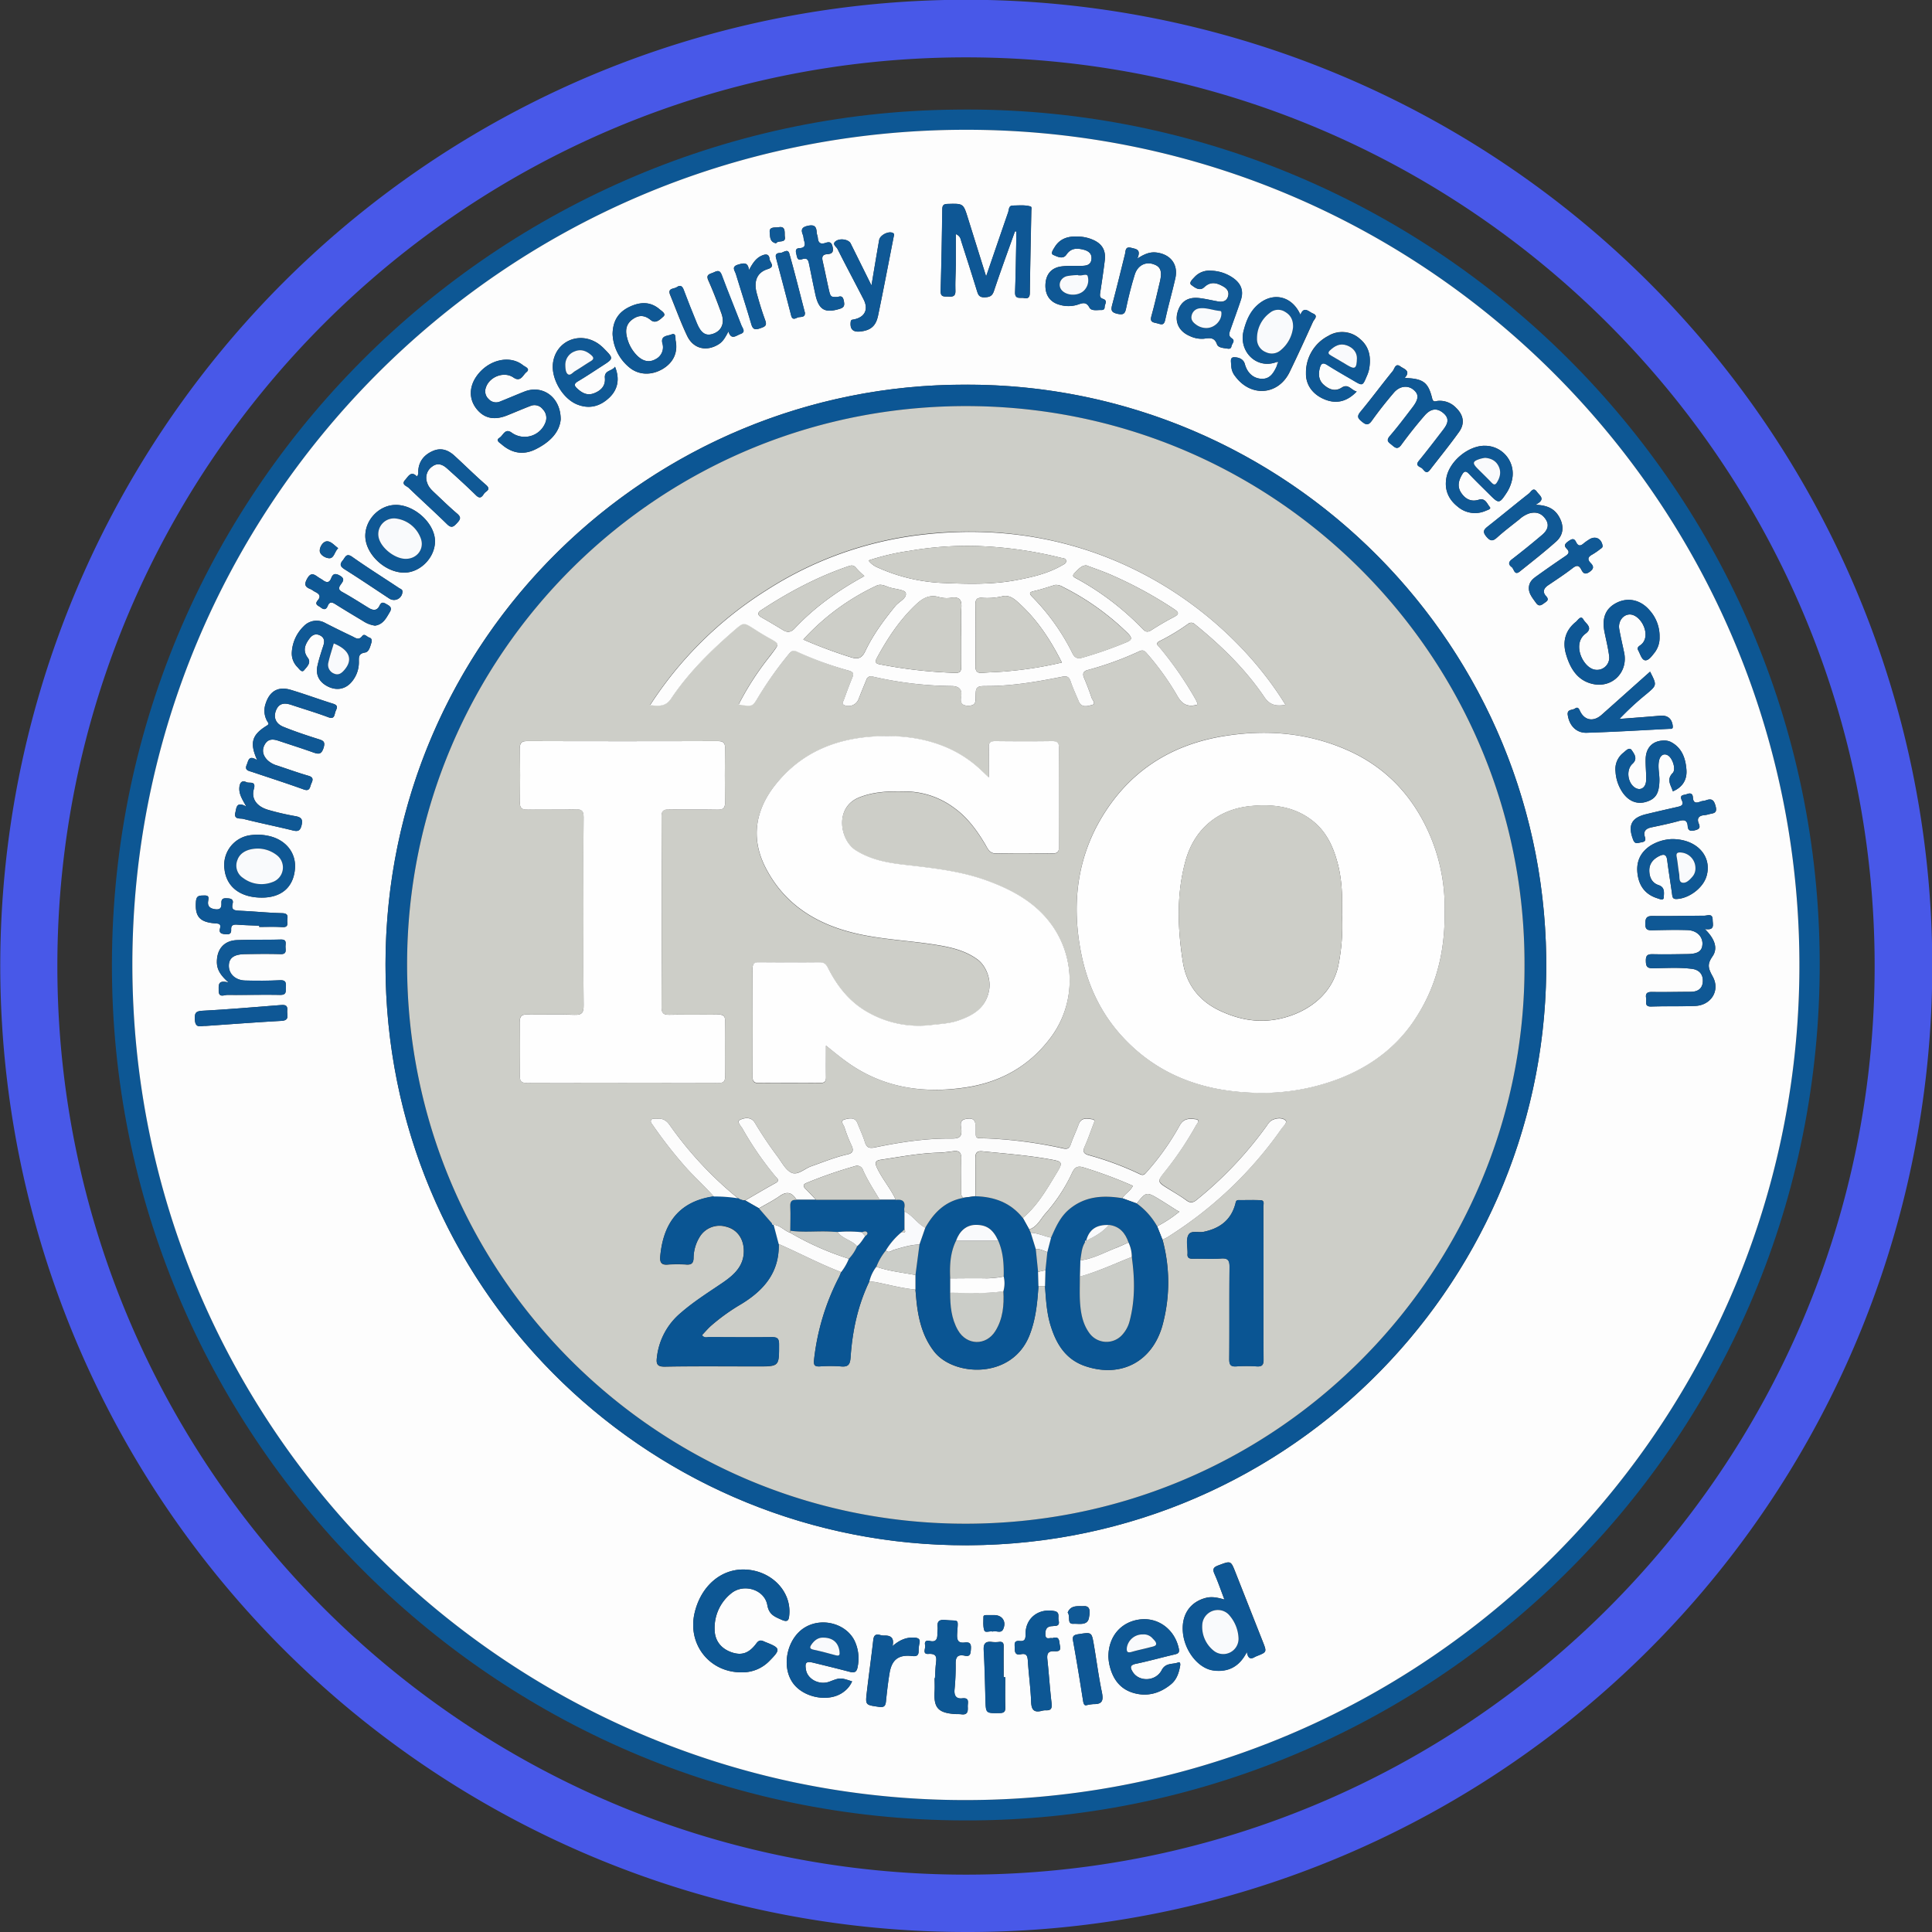 <svg xmlns="http://www.w3.org/2000/svg" viewBox="0 0 875.8 875.8"><rect x="0" y="0" width="875.8" height="875.8" fill="#333333" stroke="none"/><defs><style>.cls-1{fill:#4858e8;}.cls-2{fill:none;}.cls-3{fill:#0d5794;}.cls-4{fill:#fdfdfd;}.cls-5{fill:#0c5694;}.cls-6{fill:#0e5795;}.cls-7{fill:#0f5895;}.cls-8{fill:#105996;}.cls-9{fill:#cdcec8;}.cls-10{fill:#f9fafc;}.cls-11{fill:#fefefe;}.cls-12{fill:#fcfcfc;}.cls-13{fill:#0a5593;}.cls-14{fill:#cbcdc8;}</style></defs><g id="Layer_2" data-name="Layer 2"><g id="Layer_1-2" data-name="Layer 1"><path class="cls-1" d="M437.9,875.8A438,438,0,0,1,267.45,34.42a438,438,0,0,1,340.9,807A435.1,435.1,0,0,1,437.9,875.8Zm0-849.8C210.78,26,26,210.78,26,437.9S210.78,849.8,437.9,849.8,849.8,665,849.8,437.9,665,26,437.9,26Z"/><circle class="cls-2" cx="437.9" cy="437.9" r="387"/><path class="cls-3" d="M433.33,49.69c212.4-2.82,388.14,168,391.52,381.21,3.42,216.27-168.73,389.31-377.37,394.22-217.15,5.11-391.81-168-396.64-378.26C45.81,227.69,221.6,51.54,433.33,49.69ZM60,437.22C60.1,645,226.76,811.83,429.9,815.92c211.44,4.26,382.57-165.59,385.76-372.44,3.24-210.31-166-384.84-378-384.65C226.74,59,60.08,230.8,60,437.22Z"/><path class="cls-4" d="M60,437.22C60.08,230.8,226.74,59,437.65,58.83c212-.19,381.25,174.34,378,384.65-3.19,206.85-174.32,376.7-385.76,372.44C226.76,811.83,60.1,645,60,437.22Zm518.49-273,.59.84a12.64,12.64,0,0,1-.48,1.39c-1.38,2.86-3,5.47-6.74,5.28s-6.45-2.67-7.54-6.69c-.68-2.51-3.15-3.07-4.85-3.07-2.13,0-1.26,2.43-1.29,3.86a7.81,7.81,0,0,0,1.78,4.75c7.09,9.63,19.56,8.66,24.7-2,3.63-7.5,7.1-15.07,10.53-22.66.52-1.14,2.59-2.73,0-3.8-1.88-.76-4.07-3.55-5.66.61-3.7-8.37-12.06-10.5-18.81-5-3.89,3.16-5.72,7.47-6.94,12.23C561.38,159,569.29,167.47,578.46,164.2Zm-140.7,10.18C295.28,174,174.94,289.06,174.76,437c-.18,146.43,117,260.42,257.09,263.41C580.27,703.61,699.14,585,700.92,440.92,702.75,293.15,583.22,174,437.76,174.38Zm22.33-69.49h.6c0,1.21,0,2.42,0,3.62-.17,8-.26,16-.56,23.94-.13,3.46,2.45,2.28,4.06,2.65,1.77.4,2.6-.25,2.63-2.32.15-12.41.45-24.81.68-37.22,0-.69.34-1.8-.41-2-2.62-.73-5.34-.44-8-.39-1.92,0-1.68,1.86-2.08,3-3.29,9.44-6.52,18.91-10,29.11L438.82,99c-2.11-6.83-2.11-6.74-9.2-6.55-2,0-2.43.71-2.46,2.56-.17,12.28-.38,24.57-.74,36.85-.09,3.06,1.77,2.48,3.57,2.59,2,.13,3.22-.14,3.13-2.69-.14-4.05.14-8.1.18-12.16,0-4.32,0-8.63,0-13.5,2.16,1,2.15,2.33,2.5,3.41,2.34,7.36,4.73,14.71,7,22.1.58,1.93,1,3.27,3.57,3.17,2.25-.09,3.43-.52,4.21-2.87C453.58,122.84,456.89,113.88,460.09,104.89ZM336,758.09a17.06,17.06,0,0,0,12.9-5.27c5.05-5.12,4.92-5.75-1.67-8.35-1.53-.6-2.77-1.64-4.34.49-3.36,4.55-6.69,5.57-11.11,4.09-4.85-1.62-7.81-5.29-7.82-10.45a20,20,0,0,1,7.68-16.44c5.65-4.45,15-1.58,16.21,5.47.77,4.31,3.24,5.19,6.36,6.59s3.41.12,3.61-2.43c.82-10.54-8.14-19.74-19.89-20.29-10.85-.51-20.08,7.3-23,19.46C311.45,745.19,321.45,758.06,336,758.09Zm219.11-33c-3.43-1-6-1.46-8.74-.7-6.85,1.9-10.66,7.46-10.17,15,.55,8.64,6.85,16.89,13.89,17.82,6.75.89,11.85-1.77,15.15-8.38.44,2.67,1.48,3.53,3.55,2.3a8.27,8.27,0,0,1,1-.46c4.52-1.8,4.52-1.8,2.68-6.48q-6.2-15.71-12.39-31.41c-2.15-5.45-2.09-5.33-7.77-3.2-2.28.85-2.74,1.7-1.71,3.94C552.18,717.14,553.41,720.84,555.07,725.13Zm81.67-553.78c3-3.32-.45-4.07-2-5.25-2.18-1.61-2.58,1.12-3.37,2.09-5,6.09-9.64,12.42-14.65,18.47-1.75,2.12-1.19,3,.65,4.51s2.92,1.77,4.51-.45c3.14-4.4,6.51-8.65,10-12.74,2.61-3,6.27-3.4,8.83-1.31s2.48,4.19-.41,8c-3.35,4.39-6.68,8.82-10.28,13-2,2.33-.26,3,1.11,4.22s2.52,1.93,4.07-.19c3.33-4.55,6.84-9,10.54-13.26,2.94-3.38,5.77-3.54,8.62-1.1,3.15,2.71,1.56,5.25-.31,7.7-3.59,4.68-7.17,9.36-10.9,13.93-1.7,2.09.33,2.6,1.3,3.22s1.92,3.22,3.73.88c4.43-5.74,9-11.35,13.22-17.25,2.74-3.85,2-7.67-1.38-10.93a10.12,10.12,0,0,0-8.33-3.12c-.93.09-2,.8-2.47-1.09C647.42,173.25,645.17,171.61,636.74,171.35ZM772.83,421.14c4.8.77,3.51-2.21,3.53-4.22,0-3.06-2.43-1.81-3.81-1.82-7.74,0-15.49.25-23.23.12-2.83-.05-3.44.82-3.49,3.52-.07,3.06,1.47,3,3.62,2.94,5.17-.11,10.34-.23,15.49-.06,4.19.14,6.9,2.86,6.81,6.29-.09,3.16-2,4.52-6.68,4.58-5.29.07-10.58.19-15.86.06-2.34-.06-3.17.51-3.13,3s.49,3.42,3.21,3.38c5.89-.08,11.81-.48,17.68.25,3.3.41,5.13,2.5,4.94,5.79s-2.36,4.62-5.53,4.63c-5.9,0-11.8.17-17.7.06-2.31,0-2.82,1-2.46,2.87.28,1.5-1,3.86,2.34,3.74,6.63-.23,13.28,0,19.91-.26,7.18-.31,11.43-7,7.94-13.31-1.94-3.52-2.74-5.42-.13-9.14C779.1,429.55,776.88,425.1,772.83,421.14Zm-518.66-231c0-10.18-8.23-15.83-16.37-12.63-3.77,1.49-7.48,3.1-11.24,4.59a4.53,4.53,0,0,1-5.07-1.21,4.76,4.76,0,0,1-1.26-5.08c1.55-5,8.26-7.62,12.52-4.67,3.32,2.29,4.31-1.17,5.86-2.39,2-1.61-.64-2.46-1.46-3.12-6.08-4.92-15.89-2.54-21.15,5-3.39,4.85-3.4,10.39,0,14.69s8,5.36,13.91,3c3.52-1.41,7-2.92,10.56-4.28a4.71,4.71,0,0,1,5.61,1.54,5.54,5.54,0,0,1,1.24,5.81A10.08,10.08,0,0,1,232,196.16c-3.05-2.24-3.89,1.28-5.53,2.27-2,1.21.11,2.29.92,3,4.6,4,9.84,5,15.36,2.26C249,200.62,253.61,196.17,254.17,190.14Zm498.14,98.7a17.55,17.55,0,0,0-4.52-12.16c-4.06-4.77-9.71-6-14.88-3.45s-6.86,6.92-5.55,13.4c.73,3.6,1.64,7.19,2.09,10.83a5.54,5.54,0,0,1-7.72,5.75c-4.84-2.11-8.83-11.66-2.93-16,3.57-2.65,0-4.55-1-6.31-1.18-2.18-2.5.25-3.37.95-4.83,3.86-6.24,8.95-4.51,14.82,1.89,6.41,5.2,11.93,12.23,13.42,8.83,1.87,15.89-5.45,14.11-14.14-.74-3.6-1.61-7.17-2.24-10.79-.73-4.29,2.91-7.75,6.52-6.24,4.61,1.93,7.71,10.09,3.17,13.48-.75.55-1.79,1.13-1.12,2.36.88,1.59,1.52,4,2.82,4.49,1.6.55,3.14-1.51,4.27-2.94A11,11,0,0,0,752.31,288.84ZM116.6,344.59c-3.92-2.5-3.95.24-4.74,2.07-1.11,2.59.89,2.75,2.45,3.28,7.77,2.62,15.6,5.12,23.32,7.91,3,1.11,2.83-1.22,3.52-2.7s1.08-2.78-1.28-3.47c-4.82-1.39-9.55-3.11-14.31-4.68a10.43,10.43,0,0,1-4.42-2.54c-2-2.09-2.55-4.48-1.06-7.06s3.73-2.41,6.13-1.61c5.23,1.75,10.49,3.41,15.69,5.26,2.32.83,3.74,1.2,4.76-1.95s-.31-3.42-2.57-4.14c-5.25-1.66-10.48-3.41-15.58-5.47-3.55-1.44-4.64-4.29-3.39-7.44,1.36-3.45,4-3.51,7-2.5,5.58,1.86,11.23,3.53,16.74,5.59,2.51.94,2.68-.55,3.07-2.11s2-3.09-.85-4c-6.42-2-12.74-4.35-19.19-6.29-5.84-1.76-9.71.57-11.53,6.44a9.64,9.64,0,0,0,.8,7.8c.33.62,1.15,1.12-.18,1.94C114.16,333.12,113.06,336.73,116.6,344.59Zm269.67,417.6c-5.35-1.75-5.35-1.75-10.26.12-4.5,1.71-9.93-1-10.66-5.41-.56-3.3.12-3.95,3.42-3.15,5.47,1.33,10.94,2.67,16.39,4.1,2.25.59,3.26.09,3.65-2.4a18.71,18.71,0,0,0-1.49-11.81c-3.92-7.67-14.59-10.51-22.29-6-8.06,4.72-11,17.22-5.84,24.93,4.73,7.11,16.73,9.37,23.24,4.38A11.56,11.56,0,0,0,386.27,762.19ZM502.45,751a25.92,25.92,0,0,0,.35,3.13c1.25,6.15,4.3,11.12,10.48,13.13,6.41,2.08,12.39.5,17.56-3.76,2.59-2.13,3.58-5.19,4.14-8.4.15-.82,0-1.85-.86-1.5-2.54,1-5.71,0-7.5,3.48-2.7,5.2-10.3,5.44-13.15.8-1.18-1.91-1.38-3.08,1.47-3.67,5.87-1.22,11.66-2.87,17.51-4.22,1.6-.37,2.32-.78,1.92-2.66-1.78-8.47-9-14.09-17.29-13.25C508.47,735,502.49,741.53,502.45,751ZM132.29,295.6a8.74,8.74,0,0,0,2.46,6.73c.84.84,2.1,2.77,3.12,1.48s3.39-3.31,1.67-5.6c-2.43-3.23-1.29-6,.7-8.68,1.17-1.6,2.72-2.5,4.76-1.52s2.23,2.64,1.59,4.64c-1,3-2,6.06-2.68,9.16-.93,4.12.83,7.43,4.67,9.37s7.85,1.34,10.67-1.87a13.73,13.73,0,0,0,3.43-8.72c.08-2.14-.58-4.27,2.8-4.78,1.79-.27,2.31-2.65,2.87-4.43.34-1.08.23-2-.95-2.36s-2.16-2-3.21-.67c-1.62,2.08-3.05.81-4.5.12q-6.12-2.93-12.18-6a8,8,0,0,0-9.82,1.41A17.84,17.84,0,0,0,132.29,295.6ZM488.12,107.24c-4.22-.18-7.79,1.08-10.05,4.83-.62,1-2,2.87-.59,3.48,1.72.73,4.36,2.19,5.93-.11,2.1-3.09,4.79-3,7.77-2.27,2.17.55,3.86,1.73,3.59,4.34s-2.26,2.92-4.31,3c-3.07.1-6.17-.14-9.19.24-4.66.57-7.15,3.57-7.35,8.2-.21,4.83,2.12,8.12,6.62,9.26a13.93,13.93,0,0,0,7.63,0c2.22-.69,4.12-1.81,5.7,1.23.73,1.39,2.84,1.18,4.45,1.1,1-.05,2.4.3,2.43-1.4,0-1.27,1.57-2.9-.78-3.67-1.6-.52-1.39-1.71-1.2-3,.73-4.85,1.47-9.7,2.05-14.56.52-4.38-1.21-7.36-5.2-9.14A17.52,17.52,0,0,0,488.12,107.24Zm61,15.48a9.1,9.1,0,0,0-7.66,2.89c-.91,1-2.72,2.6-1.43,3.56,1.46,1.09,3.74,3,5.85,1,3-2.8,5.81-1.93,8.72-.25,1.74,1,2.71,2.54,2,4.64s-2.59,2.4-4.54,2.07c-2.78-.47-5.53-1.16-8.32-1.5-5.31-.65-8.64,1.6-10,6.52-1.24,4.61.85,8.64,5.56,10.66a12.4,12.4,0,0,0,6.44,1.22c2.62-.35,4.76-.73,5.92,2.56.52,1.46,2.63,1.64,4.21,1.86.89.12,2.07.5,2.33-1,.21-1.2,1.79-2.52.16-3.59s-1.14-2.46-.65-3.83c1.57-4.51,3.25-9,4.74-13.52,1.32-4,.25-7.19-3.11-9.73A18.2,18.2,0,0,0,549.17,122.72ZM477,742.62c-1.11-.38-3,1-3.11-1.69-.05-2.16.53-3.62,2.95-3.75.49,0,1-.13,1.46-.14,1.85,0,1.9-1.32,1.58-2.56-.37-1.46.73-3.63-1.85-4.13-7.28-1.41-13.21,3.22-13.12,10.47,0,2.13-.3,3.32-2.66,3.08-2.92-.29-2.19,1.75-2.23,3.38-.05,1.94.53,3.13,2.73,2.64,2.55-.57,3.06.68,3.2,3,.39,6.24,1.26,12.45,1.49,18.69.14,3.63,1.44,4.82,4.85,3.94a6,6,0,0,1,1.83-.23c2.59.12,2.83-1.15,2.56-3.43-.78-6.57-1.18-13.18-1.9-19.76-.27-2.46.38-3.69,3-3.59,1.64.06,3.31.13,2.73-2.45C480,744.12,480.55,741.42,477,742.62ZM278.79,166.23c-1.31,2.12-4.92,1.51-4.59,5.11s-1.78,5.7-4.91,6.91-5.45-.12-7.65-2.16c-1.4-1.29-1.53-2.14.33-3.24,3.8-2.24,7.47-4.72,11.19-7.11,5-3.18,5-3.33.76-7.61a18.64,18.64,0,0,0-2.79-2.39c-8.59-5.81-19.4-1-20.49,9.13-.74,7,4.5,15.89,11.05,18.48,5.5,2.18,10.38.84,14.57-3.16C280.11,176.51,281,171.73,278.79,166.23Zm145,594.51h-.13c0,2,.1,3.93,0,5.88-.47,7.43,1.53,9.8,8.91,10.37,1.1.08,2.21,0,3.3.15,2.81.35,2.93-1.45,2.82-3.42-.09-1.73,1-4.23-2.5-3.83-2.76.31-3.7-1.21-3.51-3.82a108.35,108.35,0,0,0,.53-11.38c-.12-3.23.6-4.89,4.17-4.11,2.61.57,2.58-1.23,2.73-3,.16-2.08-.23-3.31-2.72-3-3.25.42-3.69-1.22-3.5-4.19.44-7.08,1-5.37-5.19-6-2.5-.26-4,.24-3.68,3.18.11,1-.15,2-.11,2.94.09,2.46-.57,4.08-3.5,3.35-1.68-.41-2.4.38-2.06,1.9s-1.41,4.19,1.47,4c4-.26,3.77,1.73,3.44,4.42C424,756.33,424,758.54,423.83,760.74ZM758,380.37a19.8,19.8,0,0,0-9.86,3c-4.78,3.15-6.63,7.62-5.75,13.29.83,5.38,3.76,8.95,8.94,10.56,1,.31,2.88,1.19,2.9-.55s.59-4.44-2.37-5.43-4.2-3.61-4.21-6.66,1.79-5.17,4.55-6.53c2.27-1.12,3.26-.59,3.58,2,.63,5.11,1.51,10.18,2.19,15.28.18,1.33.25,2.29,2.07,2.21,5.64-.24,12-5,13.56-10.37C776.2,388.25,769.33,380.36,758,380.37Zm-10-75.9c-7.52,6.71-14.72,13.16-22,19.58-3.75,3.32-7.89,2.56-9.9-2-.57-1.27-1.17-1.56-2.13-.88-1.19.84-3.68.21-3.3,2.92.68,4.76,3.83,8.2,8.56,8.06,12.5-.38,25-1.14,37.48-1.78.76,0,1.72.26,1.55-1.28-.37-3.33-2.31-4.95-5.7-4.66-6.14.53-12.3,1-18.45,1.45a128.89,128.89,0,0,1,12.25-11.31C751.11,310.6,751.11,310.6,748,304.47Zm-133-127c-2.48-.61-3.77-3.75-6.78-1.8s-5.72.83-8.09-1.22-2.6-4.83-1.82-7.76c.54-2,1.4-2.52,3.34-1.28,3.93,2.49,8,4.76,12,7.14s4.06,2.37,5.88-2a15.89,15.89,0,0,0,1.07-3.11c1-5.4.23-10.34-4.32-14a12,12,0,0,0-14.12-1.22A18.69,18.69,0,0,0,592,169.11c-.13,5.47,3.15,9.82,8.63,12C605.82,183.19,610.66,182.06,615,177.49Zm57.92,24.59c-7.53.07-16,7.19-17.27,14.66-.92,5.32,1,9.66,5.16,12.95a12,12,0,0,0,12.77,1.83c.76-.33,2.55-.75,1.75-1.69-1.24-1.46-2-4.22-5-3.28-3.42,1.06-6-.26-7.92-3.08s-1.26-5.52.34-8.27c1.06-1.82,1.87-1.75,3.24-.3,3,3.2,6.22,6.27,9.34,9.39,4.1,4.1,4.38,4.06,7.6-.82a17.38,17.38,0,0,0,2.52-6.06A12.61,12.61,0,0,0,672.89,202.08ZM118.68,406.9c8.79,0,14.22-4.6,15-12.79.76-7.5-4.22-13.69-12.37-15.27a23,23,0,0,0-7.32-.29,13.64,13.64,0,0,0-12.24,15.5C102.68,402.1,109,406.89,118.68,406.9Zm60.9-178c-7.34-.08-13.84,6.34-14,13.81-.14,8.16,8.58,16.66,17.33,16.88,7.28.19,14.13-6.54,14.26-14C197.34,237.56,188.25,229,179.58,228.88Zm215.47-99.5c-3.47-7-6.44-13-9.45-19.06-.89-1.76-4.68-2.45-6.67-1.07s.21,2.58.7,3.56c3.84,7.67,7.92,15.22,11.83,22.86,2.34,4.56.61,8.08-4.36,9.12-.73.16-1.35,0-1.48,1.12-.39,3.24,1,4.71,4.29,4.37,4.65-.49,7.13-2.4,8.12-7.16,2.48-11.89,4.73-23.82,7.07-35.74.14-.69.51-1.43-.46-1.85-2-.87-5.73,1.07-6.11,3.25C397.39,115.29,396.32,121.82,395.05,129.38ZM758.32,358.73c4.43-1.86,6.47-5.3,6.16-9.67-.37-5.26-2-10.18-7.24-12.8a7.31,7.31,0,0,0-3.58-.55c-4.63.29-7.5,3.3-7.67,8.23-.11,3.3.35,6.62.2,9.92s-2.6,4.69-4.94,3.25C737.8,355,737,349,740,346.24c2.58-2.33.74-4.57-.29-6.12-1.14-1.72-2.76.28-3.87,1.14a9.39,9.39,0,0,0-3.51,8.48,18.75,18.75,0,0,0,2.88,9c2.75,4.31,6.63,6,10.87,4.78,4.48-1.31,6-3.86,6.15-9.56.08-3.06-.82-6.1-.17-9.16.55-2.57,2.31-3.5,4.17-2.28,2,1.34,3.64,6.26,2,7.91C755.25,353.5,757.52,355.94,758.32,358.73ZM189,216c-2.67-2.78-3.93,0-5.35,1.55-1.91,2.12.71,2.7,1.61,3.57,5.73,5.54,11.67,10.86,17.35,16.44,2,2,3,1.25,4.55-.46s2-2.62.05-4.3c-3.45-2.93-6.7-6.11-10-9.22-1.42-1.34-2.89-2.67-3.52-4.63a6.19,6.19,0,0,1,2.27-7.49c2.45-1.84,4.73-.86,6.66.86,4.48,4,8.92,8.05,13.21,12.25,1.95,1.9,2.79.4,3.65-.86.77-1.1,3.34-1.71.84-3.89-4.91-4.25-9.51-8.85-14.31-13.23-2.81-2.56-6.09-3.76-9.8-2.15s-6.33,4.54-6.6,8.94C189.57,214.22,189.78,215.11,189,216Zm507,12.83c4.94-2.46,2-4.07.78-5.8-1.69-2.47-2.71-.06-3.67.69-6.17,4.85-12.21,9.87-18.37,14.72-1.84,1.45-3,2.41-.92,4.82,1.85,2.19,2.92,2.14,4.91.35,3.18-2.88,6.62-5.46,10-8.15a13.11,13.11,0,0,1,4.36-2.68c3.2-.95,5.83-.13,7.67,2.7s.45,5.22-1.73,7.06q-6.75,5.7-13.73,11.1c-1.72,1.33-1.34,2.46,0,3.44,1.1.81,1.16,4,3.65,2,5.54-4.44,11.16-8.83,16.46-13.56,3.52-3.13,3.68-7.27,1.29-11.37C704.54,230.47,701.22,229,696,228.83Zm-365.82-78.6c1.3,4.19,3.54,1.83,5.42,1.2,2.62-.88,1-2.6.47-3.87-2.95-7.66-6.09-15.24-8.94-22.93-1-2.65-2.4-1.65-3.93-1s-3.33.81-2.13,3.48c2.2,4.91,4.12,9.95,5.94,15,1.56,4.34.12,7.72-3.53,9.12-3.44,1.33-5.71,0-7.63-4.75-2-5-4.05-10-5.92-15-.67-1.83-1.58-2.39-3.19-1.28-1.27.86-4.22.35-3,3.42,2.56,6.23,4.84,12.58,7.73,18.65,2.82,5.9,8.76,7.24,14.26,3.82C327.87,154.76,328.91,152.7,330.22,150.23Zm185.37-33c1.84-4.2-.56-4.31-2.71-4.88-2.91-.77-2.51,1.42-2.9,2.94-1.91,7.6-3.71,15.23-5.76,22.79-.68,2.51-.47,3.55,2.41,4.18,2.64.57,3.34,0,3.86-2.47,1.08-5.15,2.36-10.27,3.92-15.29,1.28-4.11,4.72-5.91,8.19-4.84s4.38,3.15,3.23,8c-1.24,5.24-2.43,10.5-3.88,15.69-.84,3,1.2,2.77,2.91,3.28s2.81.9,3.35-1.61c1.35-6.34,3.2-12.57,4.61-18.9s-2.19-10.85-8.52-11.65C521.32,114.1,518.81,115.11,515.59,117.21Zm-412,328.16c-5-1.32-4.39,1.3-4.43,3.63-.06,3.47,2.5,2,3.92,2,8,.09,16-.17,23.92,0,3.14.07,2.46-1.81,2.58-3.57.14-1.94,0-3.2-2.62-3.08-5.26.26-10.55.28-15.82.13-4.44-.12-7.37-2.94-7.39-6.63,0-3.53,2.21-5.25,7.28-5.34,5.4-.09,10.8-.14,16.2,0,3,.09,2.16-1.95,2.2-3.48s.65-3.21-2.11-3.13c-6.62.21-13.26,0-19.88.26-6,.25-9.22,4.2-9.11,10.23C98.42,439.84,100.23,442.33,103.61,445.37ZM277.7,151.43a20.73,20.73,0,0,0,7.63,15.16c4.25,3.53,10.09,3.68,15.15.64,4.75-2.86,6.92-7.39,5.82-12.8-.22-1,.39-3.78-2-2.76-1.58.66-4.9.35-4,4a6,6,0,0,1-3.1,7.18c-3,1.69-5.73.81-8.08-1.36a17.12,17.12,0,0,1-4.86-8.51c-.86-3.26-.42-6.11,2.47-8.2s5.48-2,8.34.36c2.22,1.83,4.32-.45,5.69-1.67s-.77-2.42-1.73-3.25c-4-3.45-8.48-3.4-13.09-1.35C280.68,141.14,277.81,145,277.7,151.43ZM404.59,746.19c.87-3.7-.72-4.92-3.94-4.76a6.66,6.66,0,0,1-1.81-.3c-2.07-.52-2.78.33-3,2.38-.88,7.8-2,15.58-2.89,23.37-.73,6.11-.66,6,5.4,6.85,2.35.34,3-.3,3.25-2.46.43-4.27.92-8.54,1.62-12.78,1-6.12,4.07-8.51,10.19-7.79,2.11.24,3-.21,3-2.3a15.06,15.06,0,0,1,.34-3.29c.49-2-.3-2.62-2.2-2.75C410.75,742.09,407.66,743.54,404.59,746.19ZM117.52,419.64v.56c3.3,0,6.61-.15,9.9.05,1.89.12,3.13.06,2.83-2.29-.21-1.68,1.18-3.93-2.35-4-6.48-.16-13-.86-19.43-1.12-2.33-.09-3.72-.44-3-3.19.47-1.8-.57-2.33-2.18-2.42s-3-.16-2.92,2.09c.09,2-.33,3.21-2.87,2.85-2.28-.32-3.47-1.31-3.16-3.53.23-1.61.63-2.79-1.77-2.7-1.93.07-3.49-.19-3.73,2.62-.55,6.75,1.51,9.42,8.5,10,1.61.14,3,0,2.4,2.33-.53,2,.52,2.42,2.34,2.6s2.83-.11,2.72-2.16,1.1-2.3,2.83-2.16C110.91,419.42,114.22,419.49,117.52,419.64Zm262.34-285c-3.17.1-3.32.08-4.05-3-1-4.41-1.84-8.88-2.88-13.29-.46-2,0-3,2.13-3.12s2.91-.9,2.39-3.28-1.53-2.39-3.31-1.79c-2.09.7-3.24,0-3.39-2.28-.05-.85-.48-1.67-.52-2.52-.13-2.59-1-3.6-3.91-3S363,104.1,364,106.52c.32.79.25,1.71.52,2.52.66,2,.48,3.35-2.06,3.45-1.71.06-1.87,1-1.48,2.53s.38,3.27,2.55,2.51c2.84-1,3,.92,3.37,2.72.95,4.56,1.8,9.13,2.84,13.67,1.54,6.67,4.42,8.11,11,6.06,1.93-.61,2.15-1.53,1.87-3.2S381.83,133.86,379.86,134.59Zm382.4,227.92c1.41,2.73-.58,2.94-2.3,3.34-4.54,1-9.09,2.07-13.61,3.16-6.84,1.64-8.51,5.07-6,11.59.81,2.15,2,1.49,3.44,1.24s2.53-.53,1.88-2.5c-.85-2.6.49-3.83,3-4.34,4.2-.87,8.41-1.76,12.54-2.91,2.4-.67,3.69-.29,3.87,2.37.15,2.27,1.47,2.31,3.31,1.86s2.53-1.06,1.72-3c-1-2.38,0-3.64,2.49-3.84a12.35,12.35,0,0,0,2.16-.44c1.76-.48,3.84-.22,3-3.51-.73-2.84-1.66-3.78-4.39-2.79-.8.29-1.72.27-2.51.58-1.92.75-3.27.74-3.42-1.84-.11-1.81-1.1-2.18-2.75-1.53C763.37,360.49,761.34,360.15,762.26,362.51Zm-69.21-95.72c.08,2.42,1.75,4.39,3.25,6.5,1.23,1.73,2.29,1.11,3.58.17s2.54-1.5.9-3.31-1-3.53,1-4.87c3.75-2.55,7.56-5,11.15-7.81,1.9-1.47,2.91-1.19,3.91.78.84,1.62,1.71,2.3,3.66,1s2.08-2.45.58-4c-1.66-1.69-1.28-2.84.7-3.9a30.78,30.78,0,0,0,3.63-2.5c.55-.4,1.22-.67,1-1.68-.65-3.24-3.46-4.42-6.2-2.53a22.66,22.66,0,0,0-2.4,1.71c-1.45,1.3-2.53,1.14-3.37-.63-.94-2-2.06-1.39-3.46-.41s-2.34,1.83-.79,3.4.82,2.39-.68,3.4q-6.56,4.43-13,9.06C694.76,262.45,693,263.9,693.05,266.79ZM170,283.61c3.65-.51,5.06-3.42,6.7-6.19,1.09-1.84.21-2.57-1.25-3.39s-2.44-1.55-3.43.55c-1.1,2.34-2.91,2.2-4.9,1-4-2.46-7.91-5-12-7.23-1.87-1-1.67-2-.64-3.42s2-2.6-.45-4c-2.07-1.17-3.13-.87-3.89,1.13-.91,2.4-2.28,2.05-3.92.84-.69-.51-1.48-.87-2.17-1.38-1.89-1.38-3.25-2-4.81.79-1.39,2.5-1.12,3.68,1.38,4.69.79.31,1.45.92,2.22,1.3,1.78.88,2.84,1.9,1.18,3.87s.36,2.39,1.41,3.23c1.36,1.09,2.43,1,3.11-.7.88-2.2,2.12-1.68,3.68-.69,4.05,2.56,8.16,5,12.27,7.47A13.09,13.09,0,0,0,170,283.61ZM93.2,465.07c11.67-.8,23-1.67,34.42-2.3,3.86-.21,2.37-2.79,2.59-4.71.29-2.65-1.34-2.58-3.23-2.43-11.73.91-23.46,1.94-35.2,2.56-3.22.18-3.58,1.13-3.44,4.05C88.55,466.58,91.4,464.87,93.2,465.07ZM492.47,773a21.88,21.88,0,0,1,3.28-.51c4.28.11,4.46-2,3.72-5.59-1.48-7.07-2.38-14.27-3.61-21.39-1-5.77-1-5.62-7-4.71-2.26.35-2.8.93-2.38,3.21,1.62,8.93,3.06,17.89,4.48,26.85C491.16,772.3,491.52,773.2,492.47,773Zm-36.78-12.72H455c0-4.65-.05-9.3,0-14,0-1.64-.54-2.17-2.13-2a14,14,0,0,1-3.3,0c-2.88-.34-3.77.81-3.61,3.71.42,7.46.57,14.93.78,22.4.17,6.33.14,6.22,6.4,6.14,2.15,0,2.67-.74,2.61-2.74C455.61,769.32,455.69,764.78,455.69,760.25ZM339.51,122.42c-.45-3.8-2.51-3.17-4.95-2.45-3.15.94-1.4,2.78-.95,4.26,2.29,7.6,4.77,15.15,7,22.78.72,2.49,1.78,2.57,3.93,1.83s3.31-1.09,2.35-3.69c-1.47-4-2.72-8.12-3.84-12.24-1.5-5.55.21-9.46,5-10.93,3.62-1.11,1-3,.83-4.5-.18-2.2-1.42-2.48-3.32-1.7C342.56,117,341.14,119.49,339.51,122.42ZM111.66,365.62c-4.52-2.51-4.45.52-5,2.76-.74,3.23,2.17,2.47,3.52,2.81,7.47,1.88,15,3.4,22.5,5.24,2.36.59,3.41.21,4-2.31.66-2.69-.1-3.66-2.72-4.14a118.44,118.44,0,0,1-12.49-2.91c-5.2-1.56-7.67-5.09-6.41-9.46,1.09-3.82-2-2.43-3.35-3.06-1.78-.87-2.86-.14-3.18,2C108.12,359.75,109.73,362.18,111.66,365.62ZM364.89,141.79c-2.36-9-4.56-18-7.05-26.8-.71-2.51-2.7-.4-4.06-.34-1.17,0-2.54.28-2,2.2,2.34,8.75,4.66,17.51,6.9,26.28.54,2.09,1.94,1.23,2.83.83C362.7,143.42,365,144.23,364.89,141.79ZM182.43,268.29c.1-1.14-.93-1.31-1.58-1.74-7-4.68-14.22-9.18-21.12-14.06-2.76-2-3.16.17-4.32,1.56-1.44,1.71-1.24,2.7.76,4,6.84,4.31,13.55,8.84,20.31,13.29A3.84,3.84,0,0,0,182.43,268.29ZM484,731c1.37,1.71-.56,5.29,2.65,5.09,2.39-.14,6.37,1,7-2.76.22-1.36,1.28-5.46-2.31-5.25C489,728.23,485.4,727.36,484,731Zm-34,8.61c1.48-.65,3.76,1.12,4.76-1.12,1.59-3.53-.51-6.46-4.3-6.36-1.09,0-2.18,0-3.28,0-.62,0-1.38.05-1.38.8,0,2.06-.26,4.26.39,6.12C446.59,740.34,448.59,739.23,450,739.61Zm-98.2-629.32c1-1.6,4.54.16,4-3-.26-1.49.68-5-2.83-4.29-1.4.28-4.41-.48-4,2.35C349.12,107,348.74,109.65,351.77,110.29ZM153.29,248.51c-1.75-1.3-3.35-3.29-5.21-3.12s-3.25,2.74-3.15,4.38c.12,1.86,2.68,3.24,4.31,3.28C151.46,253.11,151.62,250.11,153.29,248.51Z"/><path class="cls-5" d="M437.76,174.38c145.46-.39,265,118.77,263.16,266.54-1.78,144-120.65,262.69-269.07,259.52-140.12-3-257.27-117-257.09-263.41C174.94,289.06,295.28,174,437.76,174.38ZM691.08,437.5c.43-136.78-109.27-250.56-247.9-253.36C299.42,181.24,184.37,297,184.51,437.5c.13,138.79,111.24,250.76,248.54,253.17C578,693.22,691.57,575.87,691.08,437.5Z"/><path class="cls-6" d="M460.09,104.89c-3.2,9-6.51,18-9.54,27-.78,2.35-2,2.78-4.21,2.87-2.55.1-3-1.24-3.57-3.17-2.23-7.39-4.62-14.74-7-22.1-.35-1.08-.34-2.4-2.5-3.41,0,4.87,0,9.18,0,13.5,0,4.06-.32,8.11-.18,12.16.09,2.55-1.11,2.82-3.13,2.69-1.8-.11-3.66.47-3.57-2.59.36-12.28.57-24.57.74-36.85,0-1.85.47-2.51,2.46-2.56,7.09-.19,7.09-.28,9.2,6.55L447,125.27c3.5-10.2,6.73-19.67,10-29.11.4-1.14.16-3,2.08-3,2.68,0,5.4-.34,8,.39.75.21.42,1.32.41,2-.23,12.41-.53,24.81-.68,37.22,0,2.07-.86,2.72-2.63,2.32-1.61-.37-4.19.81-4.06-2.65.3-8,.39-16,.56-23.94,0-1.2,0-2.41,0-3.62Z"/><path class="cls-3" d="M336,758.09c-14.51,0-24.51-12.9-21.09-27.13,2.94-12.16,12.17-20,23-19.46,11.75.55,20.71,9.75,19.89,20.29-.2,2.55-.56,3.8-3.61,2.43s-5.59-2.28-6.36-6.59c-1.24-7-10.56-9.92-16.21-5.47a20,20,0,0,0-7.68,16.44c0,5.16,3,8.83,7.82,10.45,4.42,1.48,7.75.46,11.11-4.09,1.57-2.13,2.81-1.09,4.34-.49,6.59,2.6,6.72,3.23,1.67,8.35A17.06,17.06,0,0,1,336,758.09Z"/><path class="cls-6" d="M555.07,725.13c-1.66-4.29-2.89-8-4.51-11.53-1-2.24-.57-3.09,1.71-3.94,5.68-2.13,5.62-2.25,7.77,3.2q6.18,15.71,12.39,31.41c1.84,4.68,1.84,4.68-2.68,6.48a8.27,8.27,0,0,0-1,.46c-2.07,1.23-3.11.37-3.55-2.3-3.3,6.61-8.4,9.27-15.15,8.38-7-.93-13.34-9.18-13.89-17.82-.49-7.58,3.32-13.14,10.17-15C549,723.67,551.64,724.1,555.07,725.13Zm-2.73,4.72a7.06,7.06,0,0,0-7.31,6.36,13.8,13.8,0,0,0,5.4,12.26,6.92,6.92,0,0,0,11-6,16.89,16.89,0,0,0-4-10.06A6.75,6.75,0,0,0,552.34,729.85Z"/><path class="cls-7" d="M636.74,171.35c8.43.26,10.68,1.9,12.45,9.32.45,1.89,1.54,1.18,2.47,1.09a10.12,10.12,0,0,1,8.33,3.12c3.39,3.26,4.12,7.08,1.38,10.93-4.2,5.9-8.79,11.51-13.22,17.25-1.81,2.34-2.69-.21-3.73-.88s-3-1.13-1.3-3.22c3.73-4.57,7.31-9.25,10.9-13.93,1.87-2.45,3.46-5,.31-7.7-2.85-2.44-5.68-2.28-8.62,1.1-3.7,4.26-7.21,8.71-10.54,13.26-1.55,2.12-2.58,1.48-4.07.19S628,200,630,197.66c3.6-4.18,6.93-8.61,10.28-13,2.89-3.8,2.94-5.93.41-8s-6.22-1.73-8.83,1.31c-3.51,4.09-6.88,8.34-10,12.74-1.59,2.22-2.62,2-4.51.45s-2.4-2.39-.65-4.51c5-6,9.69-12.38,14.65-18.47.79-1,1.19-3.7,3.37-2.09C636.29,167.28,639.79,168,636.74,171.35Z"/><path class="cls-7" d="M772.83,421.14c4,4,6.27,8.41,3.45,12.43-2.61,3.72-1.81,5.62.13,9.14,3.49,6.32-.76,13-7.94,13.31-6.63.29-13.28,0-19.91.26-3.35.12-2.06-2.24-2.34-3.74-.36-1.87.15-2.91,2.46-2.87,5.9.11,11.8-.05,17.7-.06,3.17,0,5.35-1.38,5.53-4.63s-1.64-5.38-4.94-5.79c-5.87-.73-11.79-.33-17.68-.25-2.72,0-3.17-.95-3.21-3.38s.79-3.07,3.13-3c5.28.13,10.57,0,15.86-.06,4.67-.06,6.59-1.42,6.68-4.58.09-3.43-2.62-6.15-6.81-6.29-5.15-.17-10.32-.05-15.49.06-2.15.05-3.69.12-3.62-2.94,0-2.7.66-3.57,3.49-3.52,7.74.13,15.49-.16,23.23-.12,1.38,0,3.84-1.24,3.81,1.82C776.34,418.93,777.63,421.91,772.83,421.14Z"/><path class="cls-7" d="M254.17,190.14c-.56,6-5.22,10.48-11.45,13.54-5.52,2.71-10.76,1.78-15.36-2.26-.81-.7-2.9-1.78-.92-3,1.64-1,2.48-4.51,5.53-2.27a10.08,10.08,0,0,0,15.33-4.81,5.54,5.54,0,0,0-1.24-5.81,4.71,4.71,0,0,0-5.61-1.54c-3.55,1.36-7,2.87-10.56,4.28-5.93,2.38-10.47,1.39-13.91-3s-3.37-9.84,0-14.69c5.26-7.52,15.07-9.9,21.15-5,.82.66,3.51,1.51,1.46,3.12-1.55,1.22-2.54,4.68-5.86,2.39-4.26-2.95-11-.34-12.52,4.67a4.76,4.76,0,0,0,1.26,5.08,4.53,4.53,0,0,0,5.07,1.21c3.76-1.49,7.47-3.1,11.24-4.59C245.94,174.31,254.2,180,254.17,190.14Z"/><path class="cls-6" d="M752.31,288.84a11,11,0,0,1-2.62,7.44c-1.13,1.43-2.67,3.49-4.27,2.94-1.3-.46-1.94-2.9-2.82-4.49-.67-1.23.37-1.81,1.12-2.36,4.54-3.39,1.44-11.55-3.17-13.48-3.61-1.51-7.25,1.95-6.52,6.24.63,3.62,1.5,7.19,2.24,10.79,1.78,8.69-5.28,16-14.11,14.14-7-1.49-10.34-7-12.23-13.42-1.73-5.87-.32-11,4.51-14.82.87-.7,2.19-3.13,3.37-.95.94,1.76,4.56,3.66,1,6.31-5.9,4.37-1.91,13.92,2.93,16a5.54,5.54,0,0,0,7.72-5.75c-.45-3.64-1.36-7.23-2.09-10.83-1.31-6.48.5-10.86,5.55-13.4s10.82-1.32,14.88,3.45A17.55,17.55,0,0,1,752.31,288.84Z"/><path class="cls-7" d="M578.46,164.2c-9.17,3.27-17.08-5.22-14.74-14.28,1.22-4.76,3-9.07,6.94-12.23,6.75-5.47,15.11-3.34,18.81,5,1.59-4.16,3.78-1.37,5.66-.61,2.62,1.07.55,2.66,0,3.8-3.43,7.59-6.9,15.16-10.53,22.66-5.14,10.65-17.61,11.62-24.7,2a7.81,7.81,0,0,1-1.78-4.75c0-1.43-.84-3.87,1.29-3.86,1.7,0,4.17.56,4.85,3.07,1.09,4,3.85,6.51,7.54,6.69s5.36-2.42,6.74-5.28a12.64,12.64,0,0,0,.48-1.39l.3-.91Zm7.7-15.89c.09-3.37-1.12-5.51-3.57-6.91a5.78,5.78,0,0,0-6.89.42,14.31,14.31,0,0,0-5.85,11.74,6.31,6.31,0,0,0,4,6.09,6.13,6.13,0,0,0,6.87-1A15.48,15.48,0,0,0,586.16,148.31Z"/><path class="cls-7" d="M116.6,344.59c-3.54-7.86-2.44-11.47,4.36-15.67,1.33-.82.51-1.32.18-1.94a9.64,9.64,0,0,1-.8-7.8c1.82-5.87,5.69-8.2,11.53-6.44,6.45,1.94,12.77,4.26,19.19,6.29,2.87.91,1.21,2.56.85,4s-.56,3.05-3.07,2.11c-5.51-2.06-11.16-3.73-16.74-5.59-3-1-5.62-.95-7,2.5-1.25,3.15-.16,6,3.39,7.44,5.1,2.06,10.33,3.81,15.58,5.47,2.26.72,3.55,1.11,2.57,4.14s-2.44,2.78-4.76,1.95c-5.2-1.85-10.46-3.51-15.69-5.26-2.4-.8-4.67-.91-6.13,1.61s-.93,5,1.06,7.06a10.43,10.43,0,0,0,4.42,2.54c4.76,1.57,9.49,3.29,14.31,4.68,2.36.69,2,1.92,1.28,3.47s-.48,3.81-3.52,2.7c-7.72-2.79-15.55-5.29-23.32-7.91-1.56-.53-3.56-.69-2.45-3.28C112.65,344.83,112.68,342.09,116.6,344.59Z"/><path class="cls-6" d="M386.27,762.19a11.56,11.56,0,0,1-3.84,4.76c-6.51,5-18.51,2.73-23.24-4.38-5.14-7.71-2.22-20.21,5.84-24.93,7.7-4.51,18.37-1.67,22.29,6a18.71,18.71,0,0,1,1.49,11.81c-.39,2.49-1.4,3-3.65,2.4-5.45-1.43-10.92-2.77-16.39-4.1-3.3-.8-4-.15-3.42,3.15.73,4.37,6.16,7.12,10.66,5.41C380.92,760.44,380.92,760.44,386.27,762.19Zm-13.34-19.83c-2.07,0-3.76,1.22-5.11,3.12-1,1.42-.67,2,1,2.36,3.33.71,6.62,1.59,9.9,2.49,1.86.51,2-.21,1.78-1.84C380,744.55,377.43,742.28,372.93,742.36Z"/><path class="cls-7" d="M502.45,751c0-9.49,6-16,14.63-16.92,8.26-.84,15.51,4.78,17.29,13.25.4,1.88-.32,2.29-1.92,2.66-5.85,1.35-11.64,3-17.51,4.22-2.85.59-2.65,1.76-1.47,3.67,2.85,4.64,10.45,4.4,13.15-.8,1.79-3.43,5-2.49,7.5-3.48.9-.35,1,.68.86,1.5-.56,3.21-1.55,6.27-4.14,8.4-5.17,4.26-11.15,5.84-17.56,3.76-6.18-2-9.23-7-10.48-13.13A25.92,25.92,0,0,1,502.45,751Zm15.63-10.11a7.16,7.16,0,0,0-7.25,6c-.2,1.76.16,2.53,2.15,2,2.69-.79,5.46-1.34,8.18-2.06,1-.27,2.6-.51,2.84-1.17.43-1.16-.82-2.16-1.63-3A5.21,5.21,0,0,0,518.08,740.91Z"/><path class="cls-8" d="M132.29,295.6a17.84,17.84,0,0,1,5.4-11.74,8,8,0,0,1,9.82-1.41q6,3.1,12.18,6c1.45.69,2.88,2,4.5-.12,1.05-1.33,2.14.36,3.21.67s1.29,1.28.95,2.36c-.56,1.78-1.08,4.16-2.87,4.43-3.38.51-2.72,2.64-2.8,4.78a13.73,13.73,0,0,1-3.43,8.72c-2.82,3.21-6.73,3.87-10.67,1.87s-5.6-5.25-4.67-9.37c.71-3.1,1.72-6.13,2.68-9.16.64-2,.49-3.64-1.59-4.64s-3.59-.08-4.76,1.52c-2,2.71-3.13,5.45-.7,8.68,1.72,2.29-.54,4.17-1.67,5.6s-2.28-.64-3.12-1.48A8.74,8.74,0,0,1,132.29,295.6Zm19-3.92c-.86,3-1.81,5.74-2.44,8.58a4.23,4.23,0,0,0,2.59,5.1c2.08.92,3.52-.32,4.74-1.77C160.13,298.94,158.41,294.58,151.31,291.68Z"/><path class="cls-7" d="M488.12,107.24a17.52,17.52,0,0,1,7.5,1.55c4,1.78,5.72,4.76,5.2,9.14-.58,4.86-1.32,9.71-2.05,14.56-.19,1.29-.4,2.48,1.2,3,2.35.77.8,2.4.78,3.67,0,1.7-1.39,1.35-2.43,1.4-1.61.08-3.72.29-4.45-1.1-1.58-3-3.48-1.92-5.7-1.23a13.93,13.93,0,0,1-7.63,0c-4.5-1.14-6.83-4.43-6.62-9.26.2-4.63,2.69-7.63,7.35-8.2,3-.38,6.12-.14,9.19-.24,2.05-.07,4-.37,4.31-3s-1.42-3.79-3.59-4.34c-3-.75-5.67-.82-7.77,2.27-1.57,2.3-4.21.84-5.93.11-1.43-.61,0-2.44.59-3.48C480.33,108.32,483.9,107.06,488.12,107.24Zm.56,17.57v-.12a29.47,29.47,0,0,0-5.09.5c-3.2.86-4.26,4.42-2.12,6.57,2.59,2.6,7.91,2.4,10.24-.42a6.57,6.57,0,0,0,1.31-6.2c-.4-1.22-2.6,0-4-.33A2.16,2.16,0,0,0,488.68,124.81Z"/><path class="cls-8" d="M549.17,122.72a18.2,18.2,0,0,1,10.24,3.57c3.36,2.54,4.43,5.75,3.11,9.73-1.49,4.53-3.17,9-4.74,13.52-.49,1.37-1.12,2.66.65,3.83s.05,2.39-.16,3.59c-.26,1.49-1.44,1.11-2.33,1-1.58-.22-3.69-.4-4.21-1.86-1.16-3.29-3.3-2.91-5.92-2.56a12.4,12.4,0,0,1-6.44-1.22c-4.71-2-6.8-6.05-5.56-10.66,1.31-4.92,4.64-7.17,10-6.52,2.79.34,5.54,1,8.32,1.5,1.95.33,3.76.13,4.54-2.07s-.23-3.65-2-4.64c-2.91-1.68-5.77-2.55-8.72.25-2.11,2-4.39.09-5.85-1-1.29-1,.52-2.58,1.43-3.56A9.1,9.1,0,0,1,549.17,122.72Zm-2.43,26c3.7.08,7.07-3.22,6.91-6.73,0-.52,0-.92-.72-1-3-.26-6-1.54-9.09-1.18a4.09,4.09,0,0,0-3.67,3.15c-.49,1.82.42,3.07,1.79,4.08A7.81,7.81,0,0,0,546.74,148.7Z"/><path class="cls-3" d="M477,742.62c3.57-1.2,3.06,1.5,3.49,3.43.58,2.58-1.09,2.51-2.73,2.45-2.6-.1-3.25,1.13-3,3.59.72,6.58,1.12,13.19,1.9,19.76.27,2.28,0,3.55-2.56,3.43a6,6,0,0,0-1.83.23c-3.41.88-4.71-.31-4.85-3.94-.23-6.24-1.1-12.45-1.49-18.69-.14-2.28-.65-3.53-3.2-3-2.2.49-2.78-.7-2.73-2.64,0-1.63-.69-3.67,2.23-3.38,2.36.24,2.69-.95,2.66-3.08-.09-7.25,5.84-11.88,13.12-10.47,2.58.5,1.48,2.67,1.85,4.13.32,1.24.27,2.51-1.58,2.56-.49,0-1,.12-1.46.14-2.42.13-3,1.59-2.95,3.75C473.94,743.65,475.87,742.24,477,742.62Z"/><path class="cls-8" d="M278.79,166.23c2.25,5.5,1.32,10.28-2.53,14-4.19,4-9.07,5.34-14.57,3.16-6.55-2.59-11.79-11.49-11.05-18.48,1.09-10.11,11.9-14.94,20.49-9.13a18.64,18.64,0,0,1,2.79,2.39c4.23,4.28,4.21,4.43-.76,7.61-3.72,2.39-7.39,4.87-11.19,7.11-1.86,1.1-1.73,2-.33,3.24,2.2,2,4.59,3.35,7.65,2.16s5.24-3.26,4.91-6.91S277.48,168.35,278.79,166.23Zm-22.52-.94c0,1.83,0,3.63,1.22,4.4s2.14-.83,3.16-1.43c2.42-1.44,4.73-3.07,7.15-4.52,1.52-.91,1.4-1.7.18-2.77-2.21-1.92-4.67-2.83-7.45-1.66A6.43,6.43,0,0,0,256.27,165.29Z"/><path class="cls-3" d="M423.83,760.74c.14-2.2.18-4.41.45-6.6.33-2.69.51-4.68-3.44-4.42-2.88.19-1.15-2.58-1.47-4s.38-2.31,2.06-1.9c2.93.73,3.59-.89,3.5-3.35,0-1,.22-2,.11-2.94-.34-2.94,1.18-3.44,3.68-3.18,6.24.65,5.63-1.06,5.19,6-.19,3,.25,4.61,3.5,4.19,2.49-.32,2.88.91,2.72,3-.15,1.81-.12,3.61-2.73,3-3.57-.78-4.29.88-4.17,4.11a108.35,108.35,0,0,1-.53,11.38c-.19,2.61.75,4.13,3.51,3.82,3.54-.4,2.41,2.1,2.5,3.83.11,2,0,3.77-2.82,3.42-1.09-.14-2.2-.07-3.3-.15-7.38-.57-9.38-2.94-8.91-10.37.12-2,0-3.92,0-5.88Z"/><path class="cls-7" d="M758,380.37c11.33,0,18.2,7.88,15.6,16.78-1.56,5.36-7.92,10.13-13.56,10.37-1.82.08-1.89-.88-2.07-2.21-.68-5.1-1.56-10.17-2.19-15.28-.32-2.55-1.31-3.08-3.58-2-2.76,1.36-4.55,3.35-4.55,6.53s1.13,5.64,4.21,6.66,2.38,3.55,2.37,5.43-1.92.86-2.9.55c-5.18-1.61-8.11-5.18-8.94-10.56-.88-5.67,1-10.14,5.75-13.29A19.8,19.8,0,0,1,758,380.37Zm10.56,13.15a7.08,7.08,0,0,0-6.55-7.06c-1.51-.13-2.31.2-2,2,.48,2.51.66,5.07,1.11,7.58.27,1.44-.22,3.69,1.38,4.06,1.76.4,3.31-1.16,4.55-2.58A5.6,5.6,0,0,0,768.56,393.52Z"/><path class="cls-7" d="M748,304.47c3.15,6.13,3.15,6.13-1.6,10.14a128.89,128.89,0,0,0-12.25,11.31c6.15-.48,12.31-.92,18.45-1.45,3.39-.29,5.33,1.33,5.7,4.66.17,1.54-.79,1.25-1.55,1.28-12.49.64-25,1.4-37.48,1.78-4.73.14-7.88-3.3-8.56-8.06-.38-2.71,2.11-2.08,3.3-2.92,1-.68,1.56-.39,2.13.88,2,4.52,6.15,5.28,9.9,2C733.24,317.63,740.44,311.18,748,304.47Z"/><path class="cls-7" d="M615,177.49c-4.31,4.57-9.15,5.7-14.33,3.63-5.48-2.19-8.76-6.54-8.63-12a18.69,18.69,0,0,1,10.13-16.79,12,12,0,0,1,14.12,1.22c4.55,3.61,5.32,8.55,4.32,14a15.89,15.89,0,0,1-1.07,3.11c-1.82,4.34-1.87,4.35-5.88,2s-8.08-4.65-12-7.14c-1.94-1.24-2.8-.75-3.34,1.28-.78,2.93-.57,5.68,1.82,7.76s5.15,3.12,8.09,1.22S612.49,176.88,615,177.49Zm.14-15.15c0-2.44-1.48-4.68-4.65-5.79s-5.41.28-7.56,2.28c-1.29,1.2-.49,1.79.59,2.41,2.53,1.46,5,3,7.55,4.45C614.21,167.55,615,167,615.11,162.34Z"/><path class="cls-7" d="M672.89,202.08a12.61,12.61,0,0,1,12.55,15.33,17.38,17.38,0,0,1-2.52,6.06c-3.22,4.88-3.5,4.92-7.6.82-3.12-3.12-6.3-6.19-9.34-9.39-1.37-1.45-2.18-1.52-3.24.3-1.6,2.75-2.21,5.49-.34,8.27s4.5,4.14,7.92,3.08c3-.94,3.74,1.82,5,3.28.8.94-1,1.36-1.75,1.69a12,12,0,0,1-12.77-1.83c-4.21-3.29-6.08-7.63-5.16-12.95C656.9,209.27,665.36,202.15,672.89,202.08Zm.33,5.47A15.38,15.38,0,0,0,671,208c-3.49,1.11-3.68,1.91-1.15,4.46,2.06,2.08,4.17,4.12,6.21,6.23.88.9,1.6,1.49,2.51,0,1.44-2.33,2-4.76.79-7.29C678.2,209,676.17,207.78,673.22,207.55Z"/><path class="cls-7" d="M118.68,406.9c-9.71,0-16-4.8-16.88-12.85A13.64,13.64,0,0,1,114,378.55a23,23,0,0,1,7.32.29c8.15,1.58,13.13,7.77,12.37,15.27C132.9,402.3,127.47,406.91,118.68,406.9ZM117,384.67c-4.84,0-8.29,1.92-9.38,5.16a6.68,6.68,0,0,0,2.57,8.15,13.8,13.8,0,0,0,13.3,1.86,7,7,0,0,0,2-12.19A14.12,14.12,0,0,0,117,384.67Z"/><path class="cls-7" d="M179.58,228.88c8.67.09,17.76,8.68,17.63,16.67-.13,7.48-7,14.21-14.26,14-8.75-.22-17.47-8.72-17.33-16.88C165.74,235.22,172.24,228.8,179.58,228.88Zm4.32,24.45c5.23,0,8.69-4.67,6.77-9.48a13.85,13.85,0,0,0-10.94-8.76,7.11,7.11,0,0,0-8.06,8.64C172.76,248.42,179,253.3,183.9,253.33Z"/><path class="cls-7" d="M395.05,129.38c1.27-7.56,2.34-14.09,3.48-20.6.38-2.18,4.13-4.12,6.11-3.25,1,.42.6,1.16.46,1.85-2.34,11.92-4.59,23.85-7.07,35.74-1,4.76-3.47,6.67-8.12,7.16-3.29.34-4.68-1.13-4.29-4.37.13-1.08.75-1,1.48-1.12,5-1,6.7-4.56,4.36-9.12-3.91-7.64-8-15.19-11.83-22.86-.49-1-2.76-2.13-.7-3.56s5.78-.69,6.67,1.07C388.61,116.33,391.58,122.37,395.05,129.38Z"/><path class="cls-7" d="M758.32,358.73c-.8-2.79-3.07-5.23-.07-8.29,1.62-1.65,0-6.57-2-7.91-1.86-1.22-3.62-.29-4.17,2.28-.65,3.06.25,6.1.17,9.16-.13,5.7-1.67,8.25-6.15,9.56-4.24,1.24-8.12-.47-10.87-4.78a18.75,18.75,0,0,1-2.88-9,9.39,9.39,0,0,1,3.51-8.48c1.11-.86,2.73-2.86,3.87-1.14,1,1.55,2.87,3.79.29,6.12-3,2.74-2.2,8.75,1.25,10.87,2.34,1.44,4.8,0,4.94-3.25s-.31-6.62-.2-9.92c.17-4.93,3-7.94,7.67-8.23a7.31,7.31,0,0,1,3.58.55c5.23,2.62,6.87,7.54,7.24,12.8C764.79,353.43,762.75,356.87,758.32,358.73Z"/><path class="cls-8" d="M189,216c.77-.89.56-1.78.61-2.62.27-4.4,2.74-7.25,6.6-8.94s7-.41,9.8,2.15c4.8,4.38,9.4,9,14.31,13.23,2.5,2.18-.07,2.79-.84,3.89-.86,1.26-1.7,2.76-3.65.86-4.29-4.2-8.73-8.25-13.21-12.25-1.93-1.72-4.21-2.7-6.66-.86A6.19,6.19,0,0,0,193.7,219c.63,2,2.1,3.29,3.52,4.63,3.3,3.11,6.55,6.29,10,9.22,2,1.68,1.49,2.65-.05,4.3s-2.52,2.46-4.55.46c-5.68-5.58-11.62-10.9-17.35-16.44-.9-.87-3.52-1.45-1.61-3.57C185.08,216,186.34,213.22,189,216Z"/><path class="cls-8" d="M696,228.83c5.18.2,8.5,1.64,10.64,5.3,2.39,4.1,2.23,8.24-1.29,11.37-5.3,4.73-10.92,9.12-16.46,13.56-2.49,2-2.55-1.17-3.65-2-1.32-1-1.7-2.11,0-3.44q7-5.38,13.73-11.1c2.18-1.84,3.62-4.14,1.73-7.06s-4.47-3.65-7.67-2.7a13.11,13.11,0,0,0-4.36,2.68c-3.34,2.69-6.78,5.27-10,8.15-2,1.79-3.06,1.84-4.91-.35-2-2.41-.92-3.37.92-4.82,6.16-4.85,12.2-9.87,18.37-14.72,1-.75,2-3.16,3.67-.69C698,224.76,701,226.37,696,228.83Z"/><path class="cls-8" d="M330.22,150.23c-1.31,2.47-2.35,4.53-4.41,5.82-5.5,3.42-11.44,2.08-14.26-3.82-2.89-6.07-5.17-12.42-7.73-18.65-1.26-3.07,1.69-2.56,3-3.42,1.61-1.11,2.52-.55,3.19,1.28,1.87,5.05,3.88,10.05,5.92,15,1.92,4.71,4.19,6.08,7.63,4.75,3.65-1.4,5.09-4.78,3.53-9.12-1.82-5.07-3.74-10.11-5.94-15-1.2-2.67.61-2.85,2.13-3.48s2.94-1.63,3.93,1c2.85,7.69,6,15.27,8.94,22.93.49,1.27,2.15,3-.47,3.87C333.76,152.06,331.52,154.42,330.22,150.23Z"/><path class="cls-8" d="M515.59,117.21c3.22-2.1,5.73-3.11,8.71-2.73,6.33.8,9.91,5.45,8.52,11.65s-3.26,12.56-4.61,18.9c-.54,2.51-1.66,2.12-3.35,1.61s-3.75-.31-2.91-3.28c1.45-5.19,2.64-10.45,3.88-15.69,1.15-4.88.28-7-3.23-8s-6.91.73-8.19,4.84c-1.56,5-2.84,10.14-3.92,15.29-.52,2.5-1.22,3-3.86,2.47-2.88-.63-3.09-1.67-2.41-4.18,2-7.56,3.85-15.19,5.76-22.79.39-1.52,0-3.71,2.9-2.94C515,112.9,517.43,113,515.59,117.21Z"/><path class="cls-8" d="M103.61,445.37c-3.38-3-5.19-5.53-5.26-9-.11-6,3.14-10,9.11-10.23,6.62-.28,13.26-.05,19.88-.26,2.76-.08,2.16,1.67,2.11,3.13s.83,3.57-2.2,3.48c-5.4-.16-10.8-.11-16.2,0-5.07.09-7.3,1.81-7.28,5.34,0,3.69,3,6.51,7.39,6.63,5.27.15,10.56.13,15.82-.13,2.62-.12,2.76,1.14,2.62,3.08-.12,1.76.56,3.64-2.58,3.57-8-.16-16,.1-23.92,0-1.42,0-4,1.47-3.92-2C99.22,446.67,98.59,444.05,103.61,445.37Z"/><path class="cls-7" d="M277.7,151.43c.11-6.39,3-10.29,8.18-12.6,4.61-2.05,9.08-2.1,13.09,1.35,1,.83,3,2.11,1.73,3.25s-3.47,3.5-5.69,1.67c-2.86-2.35-5.48-2.42-8.34-.36s-3.33,4.94-2.47,8.2a17.12,17.12,0,0,0,4.86,8.51c2.35,2.17,5.08,3.05,8.08,1.36a6,6,0,0,0,3.1-7.18c-.88-3.61,2.44-3.3,4-4,2.43-1,1.82,1.72,2,2.76,1.1,5.41-1.07,9.94-5.82,12.8-5.06,3-10.9,2.89-15.15-.64A20.73,20.73,0,0,1,277.7,151.43Z"/><path class="cls-6" d="M404.59,746.19c3.07-2.65,6.16-4.1,10-3.83,1.9.13,2.69.77,2.2,2.75a15.06,15.06,0,0,0-.34,3.29c0,2.09-.9,2.54-3,2.3-6.12-.72-9.19,1.67-10.19,7.79-.7,4.24-1.19,8.51-1.62,12.78-.22,2.16-.9,2.8-3.25,2.46-6.06-.89-6.13-.74-5.4-6.85.93-7.79,2-15.57,2.89-23.37.23-2,.94-2.9,3-2.38a6.66,6.66,0,0,0,1.81.3C403.87,741.27,405.46,742.49,404.59,746.19Z"/><path class="cls-6" d="M117.52,419.64c-3.3-.15-6.61-.22-9.91-.48-1.73-.14-2.93.11-2.83,2.16s-.85,2.35-2.72,2.16-2.87-.59-2.34-2.6c.61-2.29-.79-2.19-2.4-2.33-7-.58-9-3.25-8.5-10,.24-2.81,1.8-2.55,3.73-2.62,2.4-.09,2,1.09,1.77,2.7-.31,2.22.88,3.21,3.16,3.53,2.54.36,3-.88,2.87-2.85-.11-2.25,1.33-2.18,2.92-2.09s2.65.62,2.18,2.42c-.7,2.75.69,3.1,3,3.19,6.48.26,13,1,19.43,1.12,3.53.08,2.14,2.33,2.35,4,.3,2.35-.94,2.41-2.83,2.29-3.29-.2-6.6-.05-9.9-.05Z"/><path class="cls-8" d="M379.86,134.59c2-.73,2.41.51,2.7,2.19s.06,2.59-1.87,3.2c-6.54,2.05-9.42.61-11-6.06-1-4.54-1.89-9.11-2.84-13.67-.38-1.8-.53-3.72-3.37-2.72-2.17.76-2.18-1.06-2.55-2.51s-.23-2.47,1.48-2.53c2.54-.1,2.72-1.45,2.06-3.45-.27-.81-.2-1.73-.52-2.52-1-2.42-.58-3.59,2.33-4.21s3.78.39,3.91,3c0,.85.47,1.67.52,2.52.15,2.29,1.3,3,3.39,2.28,1.78-.6,2.81-.49,3.31,1.79s-.33,3.16-2.39,3.28-2.59,1.15-2.13,3.12c1,4.41,1.85,8.88,2.88,13.29C376.54,134.67,376.69,134.69,379.86,134.59Z"/><path class="cls-8" d="M762.26,362.51c-.92-2.36,1.11-2,2.38-2.52,1.65-.65,2.64-.28,2.75,1.53.15,2.58,1.5,2.59,3.42,1.84.79-.31,1.71-.29,2.51-.58,2.73-1,3.66,0,4.39,2.79.85,3.29-1.23,3-3,3.51a12.35,12.35,0,0,1-2.16.44c-2.53.2-3.49,1.46-2.49,3.84.81,1.9,0,2.52-1.72,3s-3.16.41-3.31-1.86c-.18-2.66-1.47-3-3.87-2.37-4.13,1.15-8.34,2-12.54,2.91-2.5.51-3.84,1.74-3,4.34.65,2-.32,2.24-1.88,2.5s-2.63.91-3.44-1.24c-2.48-6.52-.81-10,6-11.59,4.52-1.09,9.07-2.11,13.61-3.16C761.68,365.45,763.67,365.24,762.26,362.51Z"/><path class="cls-8" d="M693.05,266.79c0-2.89,1.71-4.34,3.51-5.63q6.42-4.62,13-9.06c1.5-1,2.1-1.94.68-3.4s-.61-2.41.79-3.4,2.52-1.58,3.46.41c.84,1.77,1.92,1.93,3.37.63a22.66,22.66,0,0,1,2.4-1.71c2.74-1.89,5.55-.71,6.2,2.53.2,1-.47,1.28-1,1.68a30.78,30.78,0,0,1-3.63,2.5c-2,1.06-2.36,2.21-.7,3.9,1.5,1.52,1.36,2.62-.58,4s-2.82.66-3.66-1c-1-2-2-2.25-3.91-.78-3.59,2.77-7.4,5.26-11.15,7.81-2,1.34-2.71,3-1,4.87s.32,2.41-.9,3.31-2.35,1.56-3.58-.17C694.8,271.18,693.13,269.21,693.05,266.79Z"/><path class="cls-7" d="M170,283.61a13.09,13.09,0,0,1-5.48-2.14c-4.11-2.46-8.22-4.91-12.27-7.47-1.56-1-2.8-1.51-3.68.69-.68,1.71-1.75,1.79-3.11.7-1.05-.84-3.05-1.29-1.41-3.23s.6-3-1.18-3.87c-.77-.38-1.43-1-2.22-1.3-2.5-1-2.77-2.19-1.38-4.69,1.56-2.8,2.92-2.17,4.81-.79.69.51,1.48.87,2.17,1.38,1.64,1.21,3,1.56,3.92-.84.76-2,1.82-2.3,3.89-1.13,2.41,1.37,1.49,2.55.45,4s-1.23,2.38.64,3.42c4.06,2.27,8,4.77,12,7.23,2,1.24,3.8,1.38,4.9-1,1-2.1,2.06-1.33,3.43-.55s2.34,1.55,1.25,3.39C175.1,280.19,173.69,283.1,170,283.61Z"/><path class="cls-6" d="M93.2,465.07c-1.8-.2-4.65,1.51-4.86-2.83-.14-2.92.22-3.87,3.44-4.05,11.74-.62,23.47-1.65,35.2-2.56,1.89-.15,3.52-.22,3.23,2.43-.22,1.92,1.27,4.5-2.59,4.71C116.24,463.4,104.87,464.27,93.2,465.07Z"/><path class="cls-6" d="M492.47,773c-1,.23-1.31-.67-1.54-2.14-1.42-9-2.86-17.92-4.48-26.85-.42-2.28.12-2.86,2.38-3.21,6-.91,6-1.06,7,4.71,1.23,7.12,2.13,14.32,3.61,21.39.74,3.58.56,5.7-3.72,5.59A21.88,21.88,0,0,0,492.47,773Z"/><path class="cls-5" d="M455.69,760.25c0,4.53-.08,9.07,0,13.6.06,2-.46,2.71-2.61,2.74-6.26.08-6.23.19-6.4-6.14-.21-7.47-.36-14.94-.78-22.4-.16-2.9.73-4,3.61-3.71a14,14,0,0,0,3.3,0c1.59-.21,2.16.32,2.13,2-.08,4.65,0,9.3,0,14Z"/><path class="cls-8" d="M339.51,122.42c1.63-2.93,3.05-5.43,6-6.64,1.9-.78,3.14-.5,3.32,1.7.13,1.52,2.79,3.39-.83,4.5-4.77,1.47-6.48,5.38-5,10.93,1.12,4.12,2.37,8.23,3.84,12.24,1,2.6-.35,3-2.35,3.69s-3.21.66-3.93-1.83c-2.21-7.63-4.69-15.18-7-22.78-.45-1.48-2.2-3.32.95-4.26C337,119.25,339.06,118.62,339.51,122.42Z"/><path class="cls-7" d="M111.66,365.62c-1.93-3.44-3.54-5.87-3.08-9,.32-2.17,1.4-2.9,3.18-2,1.3.63,4.44-.76,3.35,3.06-1.26,4.37,1.21,7.9,6.41,9.46A118.44,118.44,0,0,0,134,370c2.62.48,3.38,1.45,2.72,4.14-.61,2.52-1.66,2.9-4,2.31-7.48-1.84-15-3.36-22.5-5.24-1.35-.34-4.26.42-3.52-2.81C107.21,366.14,107.14,363.11,111.66,365.62Z"/><path class="cls-8" d="M364.89,141.79c.14,2.44-2.19,1.63-3.41,2.17-.89.4-2.29,1.26-2.83-.83-2.24-8.77-4.56-17.53-6.9-26.28-.51-1.92.86-2.15,2-2.2,1.36-.06,3.35-2.17,4.06.34C360.33,123.82,362.53,132.74,364.89,141.79Z"/><path class="cls-7" d="M182.43,268.29a3.84,3.84,0,0,1-6,3c-6.76-4.45-13.47-9-20.31-13.29-2-1.26-2.2-2.25-.76-4,1.16-1.39,1.56-3.51,4.32-1.56,6.9,4.88,14.07,9.38,21.12,14.06C181.5,267,182.53,267.15,182.43,268.29Z"/><path class="cls-8" d="M484,731c1.4-3.64,5-2.77,7.31-2.92,3.59-.21,2.53,3.89,2.31,5.25-.6,3.75-4.58,2.62-7,2.76C483.44,736.29,485.37,732.71,484,731Z"/><path class="cls-5" d="M450,739.61c-1.38-.38-3.38.73-3.81-.53-.65-1.86-.39-4.06-.39-6.12,0-.75.76-.79,1.38-.8,1.1,0,2.19,0,3.28,0,3.79-.1,5.89,2.83,4.3,6.36C453.73,740.73,451.45,739,450,739.61Z"/><path class="cls-8" d="M351.77,110.29c-3-.64-2.65-3.3-2.86-4.91-.38-2.83,2.63-2.07,4-2.35,3.51-.7,2.57,2.8,2.83,4.29C356.31,110.45,352.76,108.69,351.77,110.29Z"/><path class="cls-8" d="M153.29,248.51c-1.67,1.6-1.83,4.6-4,4.54-1.63,0-4.19-1.42-4.31-3.28-.1-1.64,1.32-4.22,3.15-4.38S151.54,247.21,153.29,248.51Z"/><path class="cls-9" d="M691.08,437.5c.49,138.37-113.12,255.72-258,253.17-137.3-2.41-248.41-114.38-248.54-253.17C184.37,297,299.42,181.24,443.18,184.14,581.81,186.94,691.51,300.72,691.08,437.5Zm-297,143.33c1.09.15,2.2.22,3.27.44,5.85,1.21,11.64,2.73,17.61,3.31.25,2.56.43,5.13.77,7.68,1,7.37,3,14.31,7.67,20.35,8.72,11.35,35.31,12.92,43.28-7.32,2.84-7.21,3.55-14.69,4.05-22.27h3c.45,6,.74,12,2.52,17.79,2.59,8.45,6.87,15.48,15.79,18.49,16.11,5.42,30.34-2,34.94-18.52a74,74,0,0,0,0-38.9,15,15,0,0,0,2-.9,179,179,0,0,0,51.92-49.29c.85-1.21,3-3,1.74-4-1.56-1.27-4.22-1-6.25.13a7,7,0,0,0-1.94,2.17,173.21,173.21,0,0,1-32,33.86c-1.57,1.26-2.8,1.5-4.54.24-2.47-1.8-5.15-3.33-7.75-5-5.86-3.63-5.76-3.54-1.32-9a150.81,150.81,0,0,0,13.46-20.19c.44-.78,2.05-2.37-.37-2.66-2.77-.32-5.36-.46-7.15,2.89a117.25,117.25,0,0,1-15.1,21.25c-1,1.13-1.65,1.41-3,.76a138.42,138.42,0,0,0-23.07-8.58c-2.43-.64-2.87-1.68-1.85-4,1.46-3.24,2.61-6.62,3.88-9.94.34-.88,1.07-2.15-.45-2.34-2.33-.31-5-1-6.17,2.29-1.08,3-2.55,5.86-3.53,8.88-.69,2.11-1.57,2.47-3.73,2A198.39,198.39,0,0,0,447.18,516c-5.29-.18-4.92.61-4.94-5,0-3.49-1.16-4.4-4.48-3.79-3.06.56-2.13,3-2,4.71.27,3.23-.78,4.18-4.09,4.14-11.79-.12-23.42,1.63-34.93,4-2.52.52-3.89.27-4.71-2.37-.9-2.92-2.21-5.72-3.35-8.57s-3.77-2.21-5.7-1.74c-2.47.59-.54,2.5-.21,3.59a62.61,62.61,0,0,0,3.21,8.21c1,2.24.71,3.51-1.88,4.09-5.64,1.26-11,3.49-16.41,5.38-3.05,1.06-6.12,4.27-9,2.87-2.7-1.31-4.35-4.83-6.38-7.44a178.51,178.51,0,0,1-10.23-15.29c-1.72-2.76-4.71-2.09-6.57-1.23s.36,2.75,1,3.94a146.23,146.23,0,0,0,15,21.76c.87,1.05,2.11,1.87,0,3-4.62,2.54-9.15,5.23-13.71,7.87a5.85,5.85,0,0,1-3.3-1A166.34,166.34,0,0,1,303.59,510c-1.52-2.19-3.28-3.18-5.85-2.81-.91.12-2.13-.5-2.63.66-.36.85.42,1.6.89,2.29a198.7,198.7,0,0,0,13.23,17.12c4.48,5.35,9.75,9.91,14.36,15.12-17.79,2.48-23.13,14.7-24.29,27-.25,2.65.26,4.2,3.46,3.9a57.15,57.15,0,0,1,8.48,0c2.21.12,3.09-.68,3.15-2.89a18.58,18.58,0,0,1,2.67-9.47,10.53,10.53,0,0,1,12.11-4.81c4.63,1.15,7.57,4.88,7.95,9.88.56,7.64-4.25,11.93-9.78,15.69-6.41,4.35-13,8.48-18.82,13.58a30.63,30.63,0,0,0-10.74,20c-.34,2.86-.1,4.36,3.62,4.29,14-.26,28-.11,42-.11,9.87,0,9.77,0,9.75-10,0-2.64-.83-3.29-3.36-3.26-9.46.14-18.93.08-28.39,0-1,0-2.2.54-3.18-.91,1.31-1.38,2.56-2.87,4-4.17A90.82,90.82,0,0,1,336,591.17c10.26-6.25,17.32-14.42,17-27.25,9.49,4.13,18.63,9.05,28.32,12.74-.33.79-.62,1.59-1,2.35A106.42,106.42,0,0,0,369,616.49c-.24,2.4.33,3,2.62,2.92a65,65,0,0,1,9.57,0c3.45.35,4.17-1,4.39-4.23C386.4,603.28,388.88,591.7,394.11,580.83ZM654.87,413.37a83,83,0,0,0-7.57-36.82c-7.76-17-20.07-29.51-37.28-36.9-17.83-7.66-36.43-9.08-55.46-6-22.57,3.71-40.72,14.67-53.3,33.87C488.52,387,485.63,408.46,489.88,431c2.78,14.76,8.8,28,19.11,39.13,15.39,16.58,34.93,24,57.06,25.07a98.21,98.21,0,0,0,41.46-6.46c13.41-5.3,24.71-13.47,33-25.44C650.65,448.73,655.08,432.45,654.87,413.37ZM374.42,474c3.77,2.93,6.93,5.62,10.3,8,15.73,11,33.31,13.71,51.92,11.2,16-2.15,29.31-9.29,39.24-22.24a43.2,43.2,0,0,0,1.6-50.54c-7.28-10.74-18.05-16.71-29.89-21.06-12.41-4.57-25.45-5.83-38.46-7.36-7.44-.87-14.7-2.32-21.24-6.46-7.06-4.48-9.93-19.48,1.66-24,7.11-2.8,14.36-2.82,21.71-2.65a37.37,37.37,0,0,1,20.9,7.18c6.27,4.4,10.65,10.42,14.5,16.92,1.14,1.93,1.95,4.05,5.07,4,8.35-.23,16.72-.14,25.07,0,2.32,0,3.26-.58,3.25-3.09q-.15-22.31,0-44.62c0-2.34-.62-3.26-3.1-3.22-8.61.12-17.21.1-25.82,0-2.26,0-3,.73-2.95,3,.14,4.21,0,8.44,0,13.43-1.78-1.69-2.9-2.78-4.06-3.84a53.13,53.13,0,0,0-14.72-9.59c-9.75-4.24-20-5.58-30.54-5.24-19,.6-35.37,6.93-47.38,22-8.92,11.21-11.33,23.88-4.67,37.18,7.87,15.69,21.1,24.79,37.72,29.36,12.92,3.55,26.34,3.87,39.49,6,6.67,1.06,13.26,2.48,18.92,6.57,4.07,2.94,6.29,9,5.42,13.93-1.45,8.22-7.35,11.73-14.42,14-3.86,1.26-7.92,1.41-11.94,1.89a46.47,46.47,0,0,1-27.7-5.28c-8.68-4.55-14.56-11.87-18.92-20.48-.84-1.67-1.67-2.7-3.82-2.67-9.22.12-18.44.09-27.66,0-2.08,0-2.78.71-2.77,2.78q.09,24.53,0,49.05c0,2,.51,2.88,2.68,2.86q14-.12,28,0c1.9,0,2.62-.64,2.58-2.56C374.36,483.81,374.42,479.27,374.42,474Zm-109.93-60.8c0,14.13-.08,28.27.07,42.4,0,3.21-.58,4.57-4.18,4.41-7.12-.3-14.26,0-21.39-.14-2.57-.05-3.4.75-3.36,3.34q.21,12.16,0,24.34c0,2.53.68,3.39,3.31,3.38q43.33-.12,86.66,0c2.45,0,3.16-.78,3.13-3.17q-.18-12.34,0-24.7c0-2.4-.71-3.22-3.14-3.18-7.37.14-14.75-.06-22.13.11-2.71.06-3.59-.69-3.58-3.5q.15-43.14,0-86.29c0-2.63.84-3.36,3.38-3.31,7.37.14,14.75,0,22.12.11,2.63.05,3.35-.85,3.31-3.39q-.19-12.17,0-24.33c.05-2.59-.77-3.35-3.34-3.35q-43.16.12-86.3,0c-2.5,0-3.45.63-3.4,3.28.15,8.11.18,16.23,0,24.34-.07,2.89,1,3.49,3.63,3.44,7.25-.16,14.51.06,21.76-.12,2.78-.07,3.53.81,3.51,3.55C264.42,384.7,264.49,399,264.49,413.22Zm318.23-93.71c-24.23-39.68-81.9-87.18-165.61-77.17a164.94,164.94,0,0,0-69.63,25.08,171.44,171.44,0,0,0-52.75,52.06c4.18.59,7.16.65,9.59-3,7.93-11.79,18-21.68,28.69-31,4.15-3.6,4.1-3.62,8.81-.58,2.27,1.46,4.57,2.88,6.93,4.19,4.6,2.55,4.62,2.51,1.59,6.5-.66.88-1.36,1.73-2,2.61a128.23,128.23,0,0,0-13.47,21c6.15,1,6.28,1.06,8.91-3.37a165,165,0,0,1,13.88-19.44c1.05-1.3,1.9-1.93,3.66-1.09A154.91,154.91,0,0,0,384.77,304c2.34.69,2.27,1.55,1.55,3.33-1.35,3.3-2.6,6.62-3.79,10-.26.74-1.23,1.77.4,2.39a4.89,4.89,0,0,0,6.36-2.94c1.1-2.86,2.29-5.69,3.44-8.53a2.2,2.2,0,0,1,2.86-1.56A165.79,165.79,0,0,0,431.23,311c3,0,5.15,1.11,4.5,4.85-.42,2.42,0,4.13,3.34,4.07,3.16-.06,3.24-1.58,3.21-3.92-.06-4.63.3-5,5-5,11.58,0,22.9-1.95,34.19-4.2,2.09-.42,3.14-.08,3.86,2.05,1.06,3.13,2.45,6.15,3.75,9.19s4.19,2,6.08,1.51,0-2.21-.32-3.29q-1.53-4.53-3.4-8.94c-.83-2-.26-3.08,1.68-3.58a144.92,144.92,0,0,0,23.49-8.54c1.36-.62,2.18-.3,3.14.82a121.91,121.91,0,0,1,13.93,19.4c2.26,4.07,4.9,5.32,9.33,4a15.36,15.36,0,0,0-.82-2,159.47,159.47,0,0,0-16.25-23.6c-.9-1.07-2.58-2-.09-3.25a93.77,93.77,0,0,0,12.61-7.6,2.32,2.32,0,0,1,3.26.09c11.88,9.61,22.78,20.23,31.39,32.89C575.76,319.86,578.74,320.18,582.72,319.51Zm-10,262.13c0-11.56,0-23.11,0-34.66,0-1.07.68-2.81-1.26-2.9-3.32-.15-6.64,0-10-.05-1.25,0-1.24,1-1.45,1.76-2,7.37-7.08,11.08-14.33,12.61-2.42.51-5.9-.85-7,1.54-1.07,2.2-.3,5.3-.33,8,0,.12,0,.25,0,.37-.21,1.78.62,2.34,2.35,2.3,4.3-.09,8.62.19,12.9-.1,3.2-.22,3.81,1,3.78,3.93-.16,13.88,0,27.77-.13,41.66,0,2.53.59,3.52,3.25,3.32a65.84,65.84,0,0,1,9.21,0c2.48.17,3.13-.74,3.1-3.12C572.71,604.74,572.77,593.19,572.77,581.64Z"/><path class="cls-10" d="M552.34,729.85a6.75,6.75,0,0,1,5.09,2.56,16.89,16.89,0,0,1,4,10.06,6.92,6.92,0,0,1-11,6,13.8,13.8,0,0,1-5.4-12.26A7.06,7.06,0,0,1,552.34,729.85Z"/><path class="cls-10" d="M586.16,148.31a15.48,15.48,0,0,1-5.47,10.32,6.13,6.13,0,0,1-6.87,1,6.31,6.31,0,0,1-4-6.09,14.31,14.31,0,0,1,5.85-11.74,5.78,5.78,0,0,1,6.89-.42C585,142.8,586.25,144.94,586.16,148.31Z"/><path class="cls-4" d="M578.46,164.2l.89-.07-.3.91Z"/><path class="cls-10" d="M372.93,742.36c4.5-.08,7.07,2.19,7.61,6.13.22,1.63.08,2.35-1.78,1.84-3.28-.9-6.57-1.78-9.9-2.49-1.71-.36-2-.94-1-2.36C369.17,743.58,370.86,742.34,372.93,742.36Z"/><path class="cls-10" d="M518.08,740.91a5.21,5.21,0,0,1,4.29,1.69c.81.89,2.06,1.89,1.63,3-.24.66-1.82.9-2.84,1.17-2.72.72-5.49,1.27-8.18,2.06-2,.57-2.35-.2-2.15-2A7.16,7.16,0,0,1,518.08,740.91Z"/><path class="cls-10" d="M151.31,291.68c7.1,2.9,8.82,7.26,4.89,11.91-1.22,1.45-2.66,2.69-4.74,1.77a4.23,4.23,0,0,1-2.59-5.1C149.5,297.42,150.45,294.66,151.31,291.68Z"/><path class="cls-10" d="M488.68,124.81a2.16,2.16,0,0,1,.36,0c1.37.31,3.57-.89,4,.33a6.57,6.57,0,0,1-1.31,6.2c-2.33,2.82-7.65,3-10.24.42-2.14-2.15-1.08-5.71,2.12-6.57a29.47,29.47,0,0,1,5.09-.5Z"/><path class="cls-10" d="M546.74,148.7A7.81,7.81,0,0,1,542,147c-1.37-1-2.28-2.26-1.79-4.08a4.09,4.09,0,0,1,3.67-3.15c3.11-.36,6,.92,9.09,1.18.68.06.69.46.72,1C553.81,145.48,550.44,148.78,546.74,148.7Z"/><path class="cls-10" d="M256.27,165.29a6.43,6.43,0,0,1,4.26-6c2.78-1.17,5.24-.26,7.45,1.66,1.22,1.07,1.34,1.86-.18,2.77-2.42,1.45-4.73,3.08-7.15,4.52-1,.6-2.09,2.12-3.16,1.43S256.29,167.12,256.27,165.29Z"/><path class="cls-10" d="M768.56,393.52a5.6,5.6,0,0,1-1.46,4c-1.24,1.42-2.79,3-4.55,2.58-1.6-.37-1.11-2.62-1.38-4.06-.45-2.51-.63-5.07-1.11-7.58-.36-1.81.44-2.14,2-2A7.08,7.08,0,0,1,768.56,393.52Z"/><path class="cls-10" d="M615.11,162.34c-.08,4.7-.9,5.21-4.07,3.35-2.52-1.48-5-3-7.55-4.45-1.08-.62-1.88-1.21-.59-2.41,2.15-2,4.46-3.36,7.56-2.28S615.11,159.9,615.11,162.34Z"/><path class="cls-10" d="M673.22,207.55c2.95.23,5,1.48,6.14,3.85,1.23,2.53.65,5-.79,7.29-.91,1.48-1.63.89-2.51,0-2-2.11-4.15-4.15-6.21-6.23-2.53-2.55-2.34-3.35,1.15-4.46A15.38,15.38,0,0,1,673.22,207.55Z"/><path class="cls-10" d="M117,384.67a14.12,14.12,0,0,1,8.5,3,7,7,0,0,1-2,12.19,13.8,13.8,0,0,1-13.3-1.86,6.68,6.68,0,0,1-2.57-8.15C108.73,386.59,112.18,384.67,117,384.67Z"/><path class="cls-10" d="M183.9,253.33c-4.92,0-11.14-4.91-12.23-9.6a7.11,7.11,0,0,1,8.06-8.64,13.85,13.85,0,0,1,10.94,8.76C192.59,248.66,189.13,253.36,183.9,253.33Z"/><path class="cls-11" d="M654.87,413.37c.21,19.08-4.22,35.36-14.34,50-8.31,12-19.61,20.14-33,25.44a98.21,98.21,0,0,1-41.46,6.46c-22.13-1.1-41.67-8.49-57.06-25.07-10.31-11.1-16.33-24.37-19.11-39.13-4.25-22.57-1.36-44,11.38-63.47,12.58-19.2,30.73-30.16,53.3-33.87,19-3.12,37.63-1.7,55.46,6,17.21,7.39,29.52,19.93,37.28,36.9A83,83,0,0,1,654.87,413.37Zm-46.56,1.36c.3-8.32.06-16.51-2.24-24.5-2-7.07-5.14-13.5-11.12-18.18-8.24-6.45-17.67-7.58-27.74-6.66-15.1,1.39-25.91,10.44-29.88,25.17-4.07,15.1-3.5,30.34-1.12,45.52,1.57,10,7.18,17.51,16.58,22,8.18,3.88,16.62,5.65,25.64,4.07,12-2.09,24.88-9.65,28.17-24.09A89.12,89.12,0,0,0,608.31,414.73Z"/><path class="cls-11" d="M374.42,474c0,5.25-.06,9.79,0,14.34,0,1.92-.68,2.58-2.58,2.56q-14-.09-28,0c-2.17,0-2.68-.88-2.68-2.86q.09-24.52,0-49.05c0-2.07.69-2.8,2.77-2.78,9.22.07,18.44.1,27.66,0,2.15,0,3,1,3.82,2.67,4.36,8.61,10.24,15.93,18.92,20.48a46.47,46.47,0,0,0,27.7,5.28c4-.48,8.08-.63,11.94-1.89,7.07-2.31,13-5.82,14.42-14,.87-4.91-1.35-11-5.42-13.93-5.66-4.09-12.25-5.51-18.92-6.57-13.15-2.1-26.57-2.42-39.49-6-16.62-4.57-29.85-13.67-37.72-29.36-6.66-13.3-4.25-26,4.67-37.18,12-15.09,28.42-21.42,47.38-22,10.57-.34,20.79,1,30.54,5.24a53.13,53.13,0,0,1,14.72,9.59c1.16,1.06,2.28,2.15,4.06,3.84,0-5,.1-9.22,0-13.43-.07-2.25.69-3,2.95-3,8.61.1,17.21.12,25.82,0,2.48,0,3.12.88,3.1,3.22q-.12,22.32,0,44.62c0,2.51-.93,3.12-3.25,3.09-8.35-.1-16.72-.19-25.07,0-3.12.08-3.93-2-5.07-4-3.85-6.5-8.23-12.52-14.5-16.92a37.37,37.37,0,0,0-20.9-7.18c-7.35-.17-14.6-.15-21.71,2.65-11.59,4.56-8.72,19.56-1.66,24,6.54,4.14,13.8,5.59,21.24,6.46,13,1.53,26.05,2.79,38.46,7.36,11.84,4.35,22.61,10.32,29.89,21.06a43.2,43.2,0,0,1-1.6,50.54c-9.93,13-23.24,20.09-39.24,22.24C418,495.71,400.45,493,384.72,482,381.35,479.64,378.19,477,374.42,474Z"/><path class="cls-11" d="M264.49,413.22c0-14.26-.07-28.52.06-42.78,0-2.74-.73-3.62-3.51-3.55-7.25.18-14.51,0-21.76.12-2.64.05-3.7-.55-3.63-3.44.19-8.11.16-16.23,0-24.34,0-2.65.9-3.29,3.4-3.28q43.15.1,86.3,0c2.57,0,3.39.76,3.34,3.35q-.21,12.16,0,24.33c0,2.54-.68,3.44-3.31,3.39-7.37-.16-14.75,0-22.12-.11-2.54,0-3.39.68-3.38,3.31q.12,43.14,0,86.29c0,2.81.87,3.56,3.58,3.5,7.38-.17,14.76,0,22.13-.11,2.43,0,3.17.78,3.14,3.18q-.18,12.35,0,24.7c0,2.39-.68,3.18-3.13,3.17q-43.32-.1-86.66,0c-2.63,0-3.35-.85-3.31-3.38q.21-12.17,0-24.34c0-2.59.79-3.39,3.36-3.34,7.13.15,14.27-.16,21.39.14,3.6.16,4.21-1.2,4.18-4.41C264.41,441.49,264.49,427.35,264.49,413.22Z"/><path class="cls-4" d="M582.72,319.51c-4,.67-7,.35-9.64-3.61-8.61-12.66-19.51-23.28-31.39-32.89a2.32,2.32,0,0,0-3.26-.09,93.77,93.77,0,0,1-12.61,7.6c-2.49,1.2-.81,2.18.09,3.25a159.47,159.47,0,0,1,16.25,23.6,15.36,15.36,0,0,1,.82,2c-4.43,1.32-7.07.07-9.33-4A121.91,121.91,0,0,0,519.72,296c-1-1.12-1.78-1.44-3.14-.82a144.92,144.92,0,0,1-23.49,8.54c-1.94.5-2.51,1.62-1.68,3.58q1.88,4.41,3.4,8.94c.36,1.08,2.14,2.83.32,3.29s-4.76,1.58-6.08-1.51-2.69-6.06-3.75-9.19c-.72-2.13-1.77-2.47-3.86-2.05-11.29,2.25-22.61,4.21-34.19,4.2-4.67,0-5,.4-5,5,0,2.34,0,3.86-3.21,3.92-3.38.06-3.76-1.65-3.34-4.07.65-3.74-1.49-4.85-4.5-4.85a165.79,165.79,0,0,1-35.64-4.29,2.2,2.2,0,0,0-2.86,1.56c-1.15,2.84-2.34,5.67-3.44,8.53a4.89,4.89,0,0,1-6.36,2.94c-1.63-.62-.66-1.65-.4-2.39,1.19-3.36,2.44-6.68,3.79-10,.72-1.78.79-2.64-1.55-3.33a154.91,154.91,0,0,1-23.48-8.59c-1.76-.84-2.61-.21-3.66,1.09A165,165,0,0,0,343.75,316c-2.63,4.43-2.76,4.41-8.91,3.37a128.23,128.23,0,0,1,13.47-21c.67-.88,1.37-1.73,2-2.61,3-4,3-3.95-1.59-6.5-2.36-1.31-4.66-2.73-6.93-4.19-4.71-3-4.66-3-8.81.58-10.69,9.28-20.76,19.17-28.69,31-2.43,3.61-5.41,3.55-9.59,3a171.44,171.44,0,0,1,52.75-52.06,164.94,164.94,0,0,1,69.63-25.08C500.82,232.33,558.49,279.83,582.72,319.51Zm-189-65.45a9.79,9.79,0,0,0,4.24,3.23,79.66,79.66,0,0,0,30.19,7c10.87.46,21.81.72,32.63-1.32,7.12-1.35,14.13-2.95,20.49-6.6.92-.53,2.25-1,2-2.31-.22-1.09-1.61-1-2.47-1.24a183.22,183.22,0,0,0-38.06-5.31,154,154,0,0,0-30.7,2.24A105.87,105.87,0,0,0,393.73,254.06Zm42,34.19c0-4.18-.23-8.38.07-12.54.26-3.59-.63-5.31-4.58-4.73a13.09,13.09,0,0,1-5.47-.29c-4-1.19-7,.18-10,2.89-7.7,7.09-13.33,15.65-18.28,24.77-1,1.93-.26,2.49,1.24,2.77a209.59,209.59,0,0,0,34.61,3.9c2.08,0,2.42-1,2.4-2.75C435.65,297.59,435.69,292.92,435.69,288.25Zm45.64,12.08C476.17,290,470.19,280.94,462,273.5c-2.16-2-4.49-4-7.78-3.15a30.47,30.47,0,0,1-9.12.65c-2.31-.1-2.93.84-2.91,3,.09,9.33.11,18.65,0,28,0,2.53.95,3.2,3.26,3,4-.33,8.06-.36,12.06-.8A170.44,170.44,0,0,0,481.33,300.33ZM364.15,289.91a210.87,210.87,0,0,0,21.44,8c3.72,1.22,5.25.18,6.71-2.87,3.55-7.44,8.41-14,13.63-20.39,1.66-2,5.32-3.52,4.64-5.9-.4-1.39-4.69-1.68-7.24-2.44-1.95-.58-3.84-1.85-6-.81A105.28,105.28,0,0,0,364.15,289.91Zm114.17-24.76c-2.89.86-6.13,2-9.46,2.76-2.19.49-2.54,1-.9,2.66a99,99,0,0,1,18.27,25.67c1.06,2.12,2.46,2.42,4.5,1.84a185.1,185.1,0,0,0,19.77-6.91c2.43-1,3-1.82.86-4a116.12,116.12,0,0,0-29.51-21.1A5.91,5.91,0,0,0,478.32,265.15Zm-86.49-4A40.52,40.52,0,0,1,388,257.4c-1-1.23-1.95-1.2-3.23-.77-14.13,4.78-27.18,11.73-39.62,19.89-2,1.29-1.75,2.31.18,3.41,3.19,1.82,6.36,3.67,9.48,5.61,2.09,1.29,3.68,1.18,5.47-.72C369.32,275.18,380,267.59,391.83,261.14Zm100.62-4.85c-1.86,0-3.08,1.11-5.26,3.41-1.13,1.2-.88,1.63.41,2.33a123.9,123.9,0,0,1,30.55,23.24c1.25,1.3,2.28,1.33,3.82.34,3.29-2.11,6.67-4.1,10.14-5.91,2.55-1.32,2.32-2.09.09-3.6a186.18,186.18,0,0,0-27.35-15C500.63,259.19,496.21,257.73,492.45,256.29Z"/><path class="cls-12" d="M337.83,544.18c4.56-2.64,9.09-5.33,13.71-7.87,2.11-1.17.87-2,0-3a146.23,146.23,0,0,1-15-21.76c-.66-1.19-2.81-3.11-1-3.94s4.85-1.53,6.57,1.23a178.51,178.51,0,0,0,10.23,15.29c2,2.61,3.68,6.13,6.38,7.44,2.91,1.4,6-1.81,9-2.87,5.44-1.89,10.77-4.12,16.41-5.38,2.59-.58,2.91-1.85,1.88-4.09a62.61,62.61,0,0,1-3.21-8.21c-.33-1.09-2.26-3,.21-3.59,1.93-.47,4.54-1.17,5.7,1.74s2.45,5.65,3.35,8.57c.82,2.64,2.19,2.89,4.71,2.37,11.51-2.38,23.14-4.13,34.93-4,3.31,0,4.36-.91,4.09-4.14-.14-1.7-1.07-4.15,2-4.71,3.32-.61,4.47.3,4.48,3.79,0,5.62-.35,4.83,4.94,5a198.39,198.39,0,0,1,34.51,4.52c2.16.47,3,.11,3.73-2,1-3,2.45-5.89,3.53-8.88,1.19-3.28,3.84-2.6,6.17-2.29,1.52.19.79,1.46.45,2.34-1.27,3.32-2.42,6.7-3.88,9.94-1,2.27-.58,3.31,1.85,4a138.42,138.42,0,0,1,23.07,8.58c1.39.65,2.06.37,3-.76a117.25,117.25,0,0,0,15.1-21.25c1.79-3.35,4.38-3.21,7.15-2.89,2.42.29.81,1.88.37,2.66a150.81,150.81,0,0,1-13.46,20.19c-4.44,5.51-4.54,5.42,1.32,9,2.6,1.62,5.28,3.15,7.75,5,1.74,1.26,3,1,4.54-.24a173.21,173.21,0,0,0,32-33.86,7,7,0,0,1,1.94-2.17c2-1.12,4.69-1.4,6.25-.13,1.24,1-.89,2.76-1.74,4A179,179,0,0,1,528.94,561a13.82,13.82,0,0,1-2,.89q-1.19-3-2.39-6a58,58,0,0,0,10.07-6.62c-.57-.3-.92-.45-1.23-.65-2.69-1.69-5.34-3.43-8.06-5.08-5.54-3.35-5.9-3.26-10,2l-6.56-2.38c1.2-2.1,3.65-3.18,4.77-5.62a201.73,201.73,0,0,0-22.16-8.26c-2.66-.87-4.06-.38-5.34,2.32A76.21,76.21,0,0,1,474,550c-2.31,2.56-3.76,6.15-7.46,7.32l-2.89-5.21c6.68-5.65,10.93-13.14,15.37-20.47,2.92-4.82,2.61-5.11-3.06-6.12-10.12-1.81-20.35-2.59-30.56-3.62-2.36-.24-3.3.51-3.24,3,.14,5.77,0,11.54,0,17.32l-5.52.74c-1.21-1-1-2.43-1-3.76,0-4.67-.17-9.34.06-14,.15-3-1.1-3.67-3.67-3.34-2.18.27-4.37.59-6.56.65-8.83.23-17.47,1.92-26.17,3.2-2.33.35-2.89,1.21-1.75,3.64,2.39,5.13,6.18,9.4,8.54,14.52l-7.33,0c-2.64-4.39-5.46-8.69-7.54-13.39a2.82,2.82,0,0,0-3.79-1.81,198.43,198.43,0,0,0-21.76,7.55c-1.54.62-1.83,1.4-.55,2.66,1.64,1.63,3.2,3.34,4.79,5h-8.81c-2-3.25-4.29-4.08-7.68-1.68-3,2.09-6.23,3.71-9.37,5.54Z"/><path class="cls-13" d="M436.69,543l5.52-.74c8.58.2,16,3,21.48,9.87l2.89,5.21.66,1.45,2.28,7.36c.35,3.46.71,6.92,1.06,10.39l.18,6.46c-.5,7.58-1.21,15.06-4.05,22.27-8,20.24-34.56,18.67-43.28,7.32-4.65-6-6.68-13-7.67-20.35-.34-2.55-.52-5.12-.77-7.67V578q.92-6.91,1.82-13.83,1.32-3.78,2.65-7.56C423.32,549.67,428.55,544.5,436.69,543Zm15.82,19.41c-2.43-5.31-5.39-7.32-10.56-7.17-3.89.12-6.94,2.68-8.56,7.17-2.63,5.42-2.92,11.2-2.65,17.07V586c0,5.91.52,11.74,3.52,17,4,7,12.76,7.18,17,.34,3.4-5.51,4-11.69,3.59-18a13,13,0,0,0,.16-6.68C455.09,573.09,454.79,567.61,452.51,562.43Z"/><path class="cls-13" d="M524.55,555.88q1.2,3,2.39,6a74,74,0,0,1,0,38.91c-4.6,16.56-18.83,23.94-34.94,18.52-8.92-3-13.2-10-15.79-18.49-1.78-5.8-2.07-11.8-2.52-17.79.06-2.41.12-4.83.19-7.24q.42-4.08.85-8.17.84-3.27,1.7-6.56c2-4.68,4.08-9.36,8.13-12.79,7.15-6,15.44-6.53,24.16-5.1l6.56,2.38A32.32,32.32,0,0,1,524.55,555.88Zm-32.09,6.52c-.75-.18-.59.39-.65.79-1.53,2.51-1.63,5.38-2.07,8.17-.06,2.44-.13,4.88-.19,7.32,0,4.28-.2,8.58.17,12.83.39,4.51,1.34,9,4.12,12.77a9.56,9.56,0,0,0,15,.74,14.46,14.46,0,0,0,3.16-5.75c2.65-9.73,2.48-19.58,1.09-29.47a15,15,0,0,0-1.48-6.55c-1.47-4.3-4.06-7.35-8.85-7.94-5.72-.24-9,2-10.35,7.13Z"/><path class="cls-13" d="M337.83,544.18l6.27,3.59,5.73,6.61c.22.38.16,1.1,1,.79h-.11c.77,2.91,1.53,5.83,2.3,8.74.36,12.83-6.7,21-17,27.25A90.82,90.82,0,0,0,322.25,601c-1.43,1.3-2.68,2.79-4,4.17,1,1.45,2.19.9,3.18.91,9.46,0,18.93.11,28.39,0,2.53,0,3.36.62,3.36,3.26,0,10,.12,10-9.75,10-14,0-28-.15-42,.11-3.72.07-4-1.43-3.62-4.29a30.63,30.63,0,0,1,10.74-20c5.85-5.1,12.41-9.23,18.82-13.58,5.53-3.76,10.34-8,9.78-15.69-.38-5-3.32-8.73-7.95-9.88a10.53,10.53,0,0,0-12.11,4.81,18.58,18.58,0,0,0-2.67,9.47c-.06,2.21-.94,3-3.15,2.89a57.15,57.15,0,0,0-8.48,0c-3.2.3-3.71-1.25-3.46-3.9,1.16-12.27,6.5-24.49,24.28-27a68,68,0,0,1,10.95.82A5.85,5.85,0,0,0,337.83,544.18Z"/><path class="cls-13" d="M398.81,543.88l7.33,0c3-.39,4.46.67,3.79,3.88a5.59,5.59,0,0,0,.09,1.4c0,2.69,0,5.37,0,8.06l-1.58,1.54a33,33,0,0,0-6.83,8,27.08,27.08,0,0,0-4.34,7.46,17.7,17.7,0,0,0-3.15,6.59c-5.23,10.87-7.71,22.45-8.52,34.38-.22,3.21-.94,4.58-4.39,4.23a65,65,0,0,0-9.57,0c-2.29.11-2.86-.52-2.62-2.92A106.42,106.42,0,0,1,380.29,579c.39-.76.68-1.56,1-2.35a24.59,24.59,0,0,0,3.5-6.06,19.35,19.35,0,0,0,3.73-5.68c1.59-1.25,2.53-3,3.67-4.62.65-.34,1.29-1,.92-1.58-.6-.9-1.61-.38-2.46-.14a58.26,58.26,0,0,0-11-.1c-1.32-.06-2.65-.15-4-.2-5.82-.22-11.66.46-17.46-.38,0-3.68.22-7.37,0-11-.13-2.33.76-3.11,2.88-3H370Z"/><path class="cls-13" d="M572.77,581.64c0,11.55-.06,23.1,0,34.66,0,2.38-.62,3.29-3.1,3.12a65.84,65.84,0,0,0-9.21,0c-2.66.2-3.27-.79-3.25-3.32.12-13.89,0-27.78.13-41.66,0-3-.58-4.15-3.78-3.93-4.28.29-8.6,0-12.9.1-1.73,0-2.56-.52-2.35-2.3,0-.12,0-.25,0-.37,0-2.7-.74-5.8.33-8,1.15-2.39,4.63-1,7-1.54,7.25-1.53,12.33-5.24,14.33-12.61.21-.77.2-1.76,1.45-1.76,3.32,0,6.64-.1,10,.05,1.94.09,1.25,1.83,1.26,2.9C572.78,558.53,572.77,570.08,572.77,581.64Z"/><path class="cls-12" d="M334.53,543.21a68,68,0,0,0-10.95-.82c-4.6-5.21-9.87-9.77-14.35-15.12A198.7,198.7,0,0,1,296,510.15c-.47-.69-1.25-1.44-.89-2.29.5-1.16,1.72-.54,2.63-.66,2.57-.37,4.33.62,5.85,2.81A166.34,166.34,0,0,0,334.53,543.21Z"/><path class="cls-12" d="M384.8,570.6a24.59,24.59,0,0,1-3.5,6.06c-9.69-3.69-18.83-8.61-28.32-12.74-.77-2.91-1.53-5.83-2.3-8.74,3,.22,4.86,2.73,7.51,3.63A130.18,130.18,0,0,0,384.8,570.6Z"/><path class="cls-12" d="M394.11,580.83a17.7,17.7,0,0,1,3.15-6.59c5.76,2,11.8,2.6,17.73,3.73v6.62c-6-.59-11.76-2.11-17.61-3.32C396.31,581.05,395.2,581,394.11,580.83Z"/><path class="cls-12" d="M473.92,575.78c-.07,2.41-.13,4.83-.19,7.24h-3l-.18-6.46Z"/><path class="cls-9" d="M608.31,414.73A89.12,89.12,0,0,1,606.6,438c-3.29,14.44-16.21,22-28.17,24.09-9,1.58-17.46-.19-25.64-4.07-9.4-4.46-15-11.93-16.58-22-2.38-15.18-3-30.42,1.12-45.52,4-14.73,14.78-23.78,29.88-25.17,10.07-.92,19.5.21,27.74,6.66,6,4.68,9.08,11.11,11.12,18.18C608.37,398.22,608.61,406.41,608.31,414.73Z"/><path class="cls-9" d="M393.73,254.06a105.87,105.87,0,0,1,18.32-4.32,154,154,0,0,1,30.7-2.24,183.22,183.22,0,0,1,38.06,5.31c.86.22,2.25.15,2.47,1.24.25,1.29-1.08,1.78-2,2.31-6.36,3.65-13.37,5.25-20.49,6.6-10.82,2-21.76,1.78-32.63,1.32a79.66,79.66,0,0,1-30.19-7A9.79,9.79,0,0,1,393.73,254.06Z"/><path class="cls-9" d="M435.69,288.25c0,4.67,0,9.34,0,14,0,1.72-.32,2.78-2.4,2.75a209.59,209.59,0,0,1-34.61-3.9c-1.5-.28-2.28-.84-1.24-2.77,5-9.12,10.58-17.68,18.28-24.77,2.93-2.71,5.92-4.08,10-2.89a13.09,13.09,0,0,0,5.47.29c3.95-.58,4.84,1.14,4.58,4.73C435.46,279.87,435.69,284.07,435.69,288.25Z"/><path class="cls-9" d="M481.33,300.33a170.44,170.44,0,0,1-23.81,3.87c-4,.44-8,.47-12.06.8-2.31.18-3.3-.49-3.26-3,.12-9.32.1-18.64,0-28,0-2.17.6-3.11,2.91-3a30.47,30.47,0,0,0,9.12-.65c3.29-.86,5.62,1.18,7.78,3.15C470.19,280.94,476.17,290,481.33,300.33Z"/><path class="cls-9" d="M364.15,289.91a105.28,105.28,0,0,1,33.19-24.42c2.15-1,4,.23,6,.81,2.55.76,6.84,1.05,7.24,2.44.68,2.38-3,3.88-4.64,5.9C400.71,281,395.85,287.59,392.3,295c-1.46,3.05-3,4.09-6.71,2.87A210.87,210.87,0,0,1,364.15,289.91Z"/><path class="cls-9" d="M478.32,265.15a5.91,5.91,0,0,1,3.53,1,116.12,116.12,0,0,1,29.51,21.1c2.18,2.15,1.57,3-.86,4a185.1,185.1,0,0,1-19.77,6.91c-2,.58-3.44.28-4.5-1.84A99,99,0,0,0,468,270.57c-1.64-1.64-1.29-2.17.9-2.66C472.19,267.15,475.43,266,478.32,265.15Z"/><path class="cls-9" d="M391.83,261.14c-11.88,6.45-22.51,14-31.56,23.68-1.79,1.9-3.38,2-5.47.72-3.12-1.94-6.29-3.79-9.48-5.61-1.93-1.1-2.15-2.12-.18-3.41,12.44-8.16,25.49-15.11,39.62-19.89,1.28-.43,2.25-.46,3.23.77A40.52,40.52,0,0,0,391.83,261.14Z"/><path class="cls-9" d="M492.45,256.29c3.76,1.44,8.18,2.9,12.4,4.82a186.18,186.18,0,0,1,27.35,15c2.23,1.51,2.46,2.28-.09,3.6-3.47,1.81-6.85,3.8-10.14,5.91-1.54,1-2.57,1-3.82-.34A123.9,123.9,0,0,0,487.6,262c-1.29-.7-1.54-1.13-.41-2.33C489.37,257.4,490.59,256.33,492.45,256.29Z"/><path class="cls-9" d="M410,549.21a5.59,5.59,0,0,1-.09-1.4c.67-3.21-.81-4.27-3.79-3.88-2.36-5.12-6.15-9.39-8.54-14.52-1.14-2.43-.58-3.29,1.75-3.64,8.7-1.28,17.34-3,26.17-3.2,2.19-.06,4.38-.38,6.56-.65,2.57-.33,3.82.38,3.67,3.34-.23,4.66-.07,9.33-.06,14,0,1.33-.21,2.74,1,3.76-8.14,1.48-13.37,6.65-17.23,13.56C415.83,554.74,413.74,550.93,410,549.21Z"/><path class="cls-9" d="M463.69,552.15c-5.49-6.92-12.9-9.67-21.48-9.87,0-5.78.13-11.55,0-17.32-.06-2.51.88-3.26,3.24-3,10.21,1,20.44,1.81,30.56,3.62,5.67,1,6,1.3,3.06,6.12C474.62,539,470.37,546.5,463.69,552.15Z"/><path class="cls-9" d="M508.76,543.16c-8.72-1.43-17-.94-24.16,5.1-4.05,3.43-6.08,8.11-8.13,12.79-3.11-.62-6-2.12-9.23-2.24l-.66-1.45c3.7-1.17,5.15-4.76,7.46-7.32a76.21,76.21,0,0,0,12-18.44c1.28-2.7,2.68-3.19,5.34-2.32a201.73,201.73,0,0,1,22.16,8.26C512.41,540,510,541.06,508.76,543.16Z"/><path class="cls-9" d="M398.81,543.88l-28.85,0c-1.59-1.68-3.15-3.39-4.79-5-1.28-1.26-1-2,.55-2.66a198.43,198.43,0,0,1,21.76-7.55,2.82,2.82,0,0,1,3.79,1.81C393.35,535.19,396.17,539.49,398.81,543.88Z"/><path class="cls-9" d="M358.19,558.81c-2.65-.9-4.53-3.41-7.51-3.63h.11l-1-.79-5.73-6.61c3.14-1.83,6.42-3.45,9.37-5.54,3.39-2.4,5.72-1.57,7.68,1.68-2.12-.16-3,.62-2.88,3,.2,3.67,0,7.36,0,11Z"/><path class="cls-14" d="M524.55,555.88a32.32,32.32,0,0,0-9.23-10.34c4.11-5.27,4.47-5.36,10-2,2.72,1.65,5.37,3.39,8.06,5.08.31.2.66.35,1.23.65A58,58,0,0,1,524.55,555.88Z"/><path class="cls-14" d="M454.83,585.32c.38,6.32-.19,12.5-3.59,18-4.22,6.84-13,6.65-17-.34-3-5.25-3.54-11.08-3.52-17C438.78,586,446.83,586.53,454.83,585.32Z"/><path class="cls-14" d="M430.74,579.5c-.27-5.87,0-11.65,2.65-17.07h19.12c2.28,5.18,2.58,10.66,2.48,16.21a44.65,44.65,0,0,1-7.66.82C441.8,579.38,436.27,579.48,430.74,579.5Z"/><path class="cls-14" d="M415,578c-5.93-1.13-12-1.76-17.73-3.73a27.08,27.08,0,0,1,4.34-7.46c1.27,1.51,2.49.1,3.59-.22,3.82-1.1,7.59-2.32,11.62-2.42Q415.9,571.06,415,578Z"/><path class="cls-4" d="M430.74,579.5c5.53,0,11.06-.12,16.59,0a44.65,44.65,0,0,0,7.66-.82,13,13,0,0,1-.16,6.68c-8,1.21-16.05.7-24.09.68Z"/><path class="cls-10" d="M416.81,564.14c-4,.1-7.8,1.32-11.62,2.42-1.1.32-2.32,1.73-3.59.22a33,33,0,0,1,6.83-8c.73-.3,2.59.55,1.58-1.54,0-2.69,0-5.37,0-8.06,3.72,1.72,5.81,5.53,9.44,7.37Q418.13,560.36,416.81,564.14Z"/><path class="cls-10" d="M452.51,562.43H433.39c1.62-4.49,4.67-7,8.56-7.17C447.12,555.11,450.08,557.12,452.51,562.43Z"/><path class="cls-10" d="M467.24,558.81c3.23.12,6.12,1.62,9.23,2.24q-.86,3.29-1.7,6.56c-1.71-.65-3.35-1.51-5.25-1.44Z"/><path class="cls-14" d="M469.52,566.17c1.9-.07,3.54.79,5.25,1.44q-.43,4.1-.85,8.17l-3.34.78C470.23,573.09,469.87,569.63,469.52,566.17Z"/><path class="cls-14" d="M513.05,569.8c1.39,9.89,1.56,19.74-1.09,29.47A14.46,14.46,0,0,1,508.8,605a9.56,9.56,0,0,1-15-.74c-2.78-3.81-3.73-8.26-4.12-12.77-.37-4.25-.14-8.55-.17-12.83C497.66,576.46,505.25,572.85,513.05,569.8Z"/><path class="cls-14" d="M489.74,571.36c.44-2.79.54-5.66,2.07-8.17l.65-.79-.09,0c3.84-1.81,7.49-3.9,10.35-7.13,4.79.59,7.38,3.64,8.85,7.94-1.9.82-3.77,1.72-5.7,2.47C500.56,567.77,495.53,570.64,489.74,571.36Z"/><path class="cls-12" d="M489.74,571.36c5.79-.72,10.82-3.59,16.13-5.64,1.93-.75,3.8-1.65,5.7-2.47a15,15,0,0,1,1.48,6.55c-7.8,3.05-15.39,6.66-23.5,8.88Z"/><path class="cls-10" d="M502.72,555.31c-2.86,3.23-6.51,5.32-10.35,7.13C493.7,557.35,497,555.07,502.72,555.31Z"/><path class="cls-10" d="M492.46,562.4l-.65.79C491.87,562.79,491.71,562.22,492.46,562.4Z"/><path class="cls-12" d="M349.83,554.38l1,.79C350,555.48,350.05,554.76,349.83,554.38Z"/><path class="cls-14" d="M358.19,558.81l.06-.91c5.8.84,11.64.16,17.46.38,1.33.05,2.66.14,4,.2,2.22,3.15,6.37,3.64,8.84,6.44a19.35,19.35,0,0,1-3.73,5.68A130.18,130.18,0,0,1,358.19,558.81Z"/><path class="cls-10" d="M388.53,564.92c-2.47-2.8-6.62-3.29-8.84-6.44a58.26,58.26,0,0,1,11,.1c.52.57,1,1.15,1.54,1.72C391.06,561.91,390.12,563.67,388.53,564.92Z"/><path class="cls-14" d="M392.2,560.3c-.51-.57-1-1.15-1.54-1.72.85-.24,1.86-.76,2.46.14C393.49,559.29,392.85,560,392.2,560.3Z"/><path class="cls-9" d="M410,557.27c1,2.09-.85,1.24-1.58,1.54Z"/></g></g></svg>